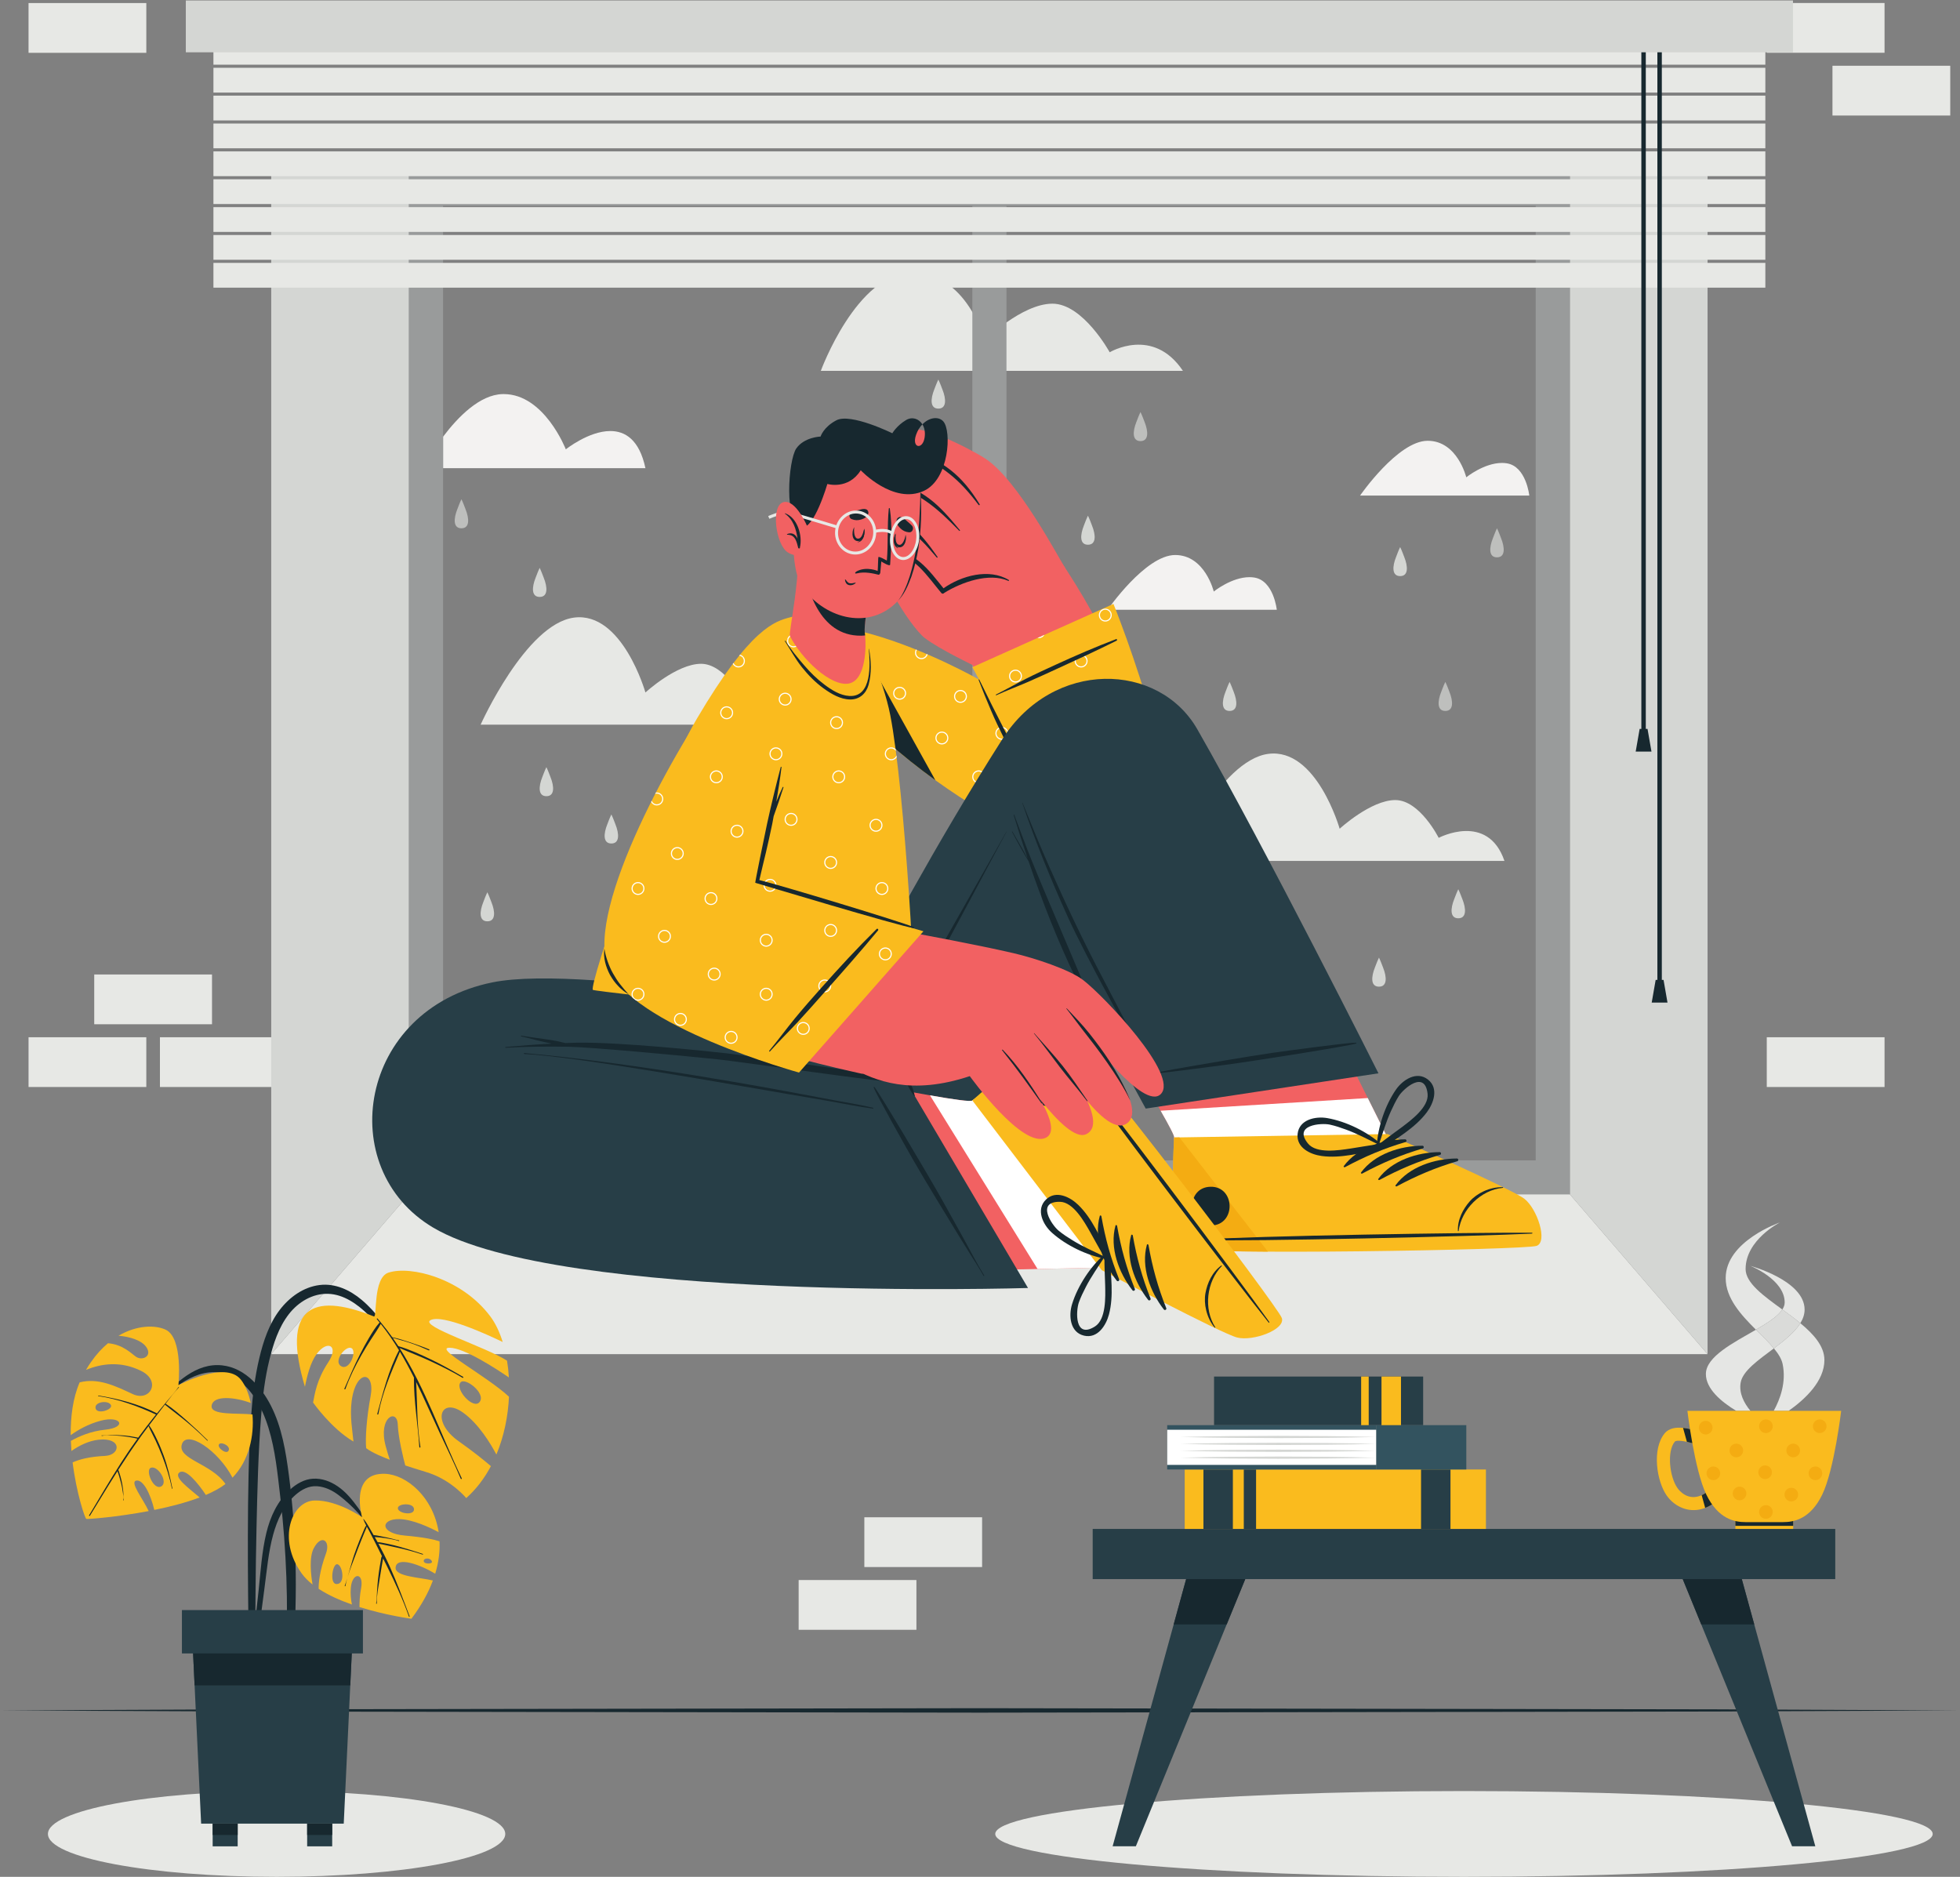 <?xml version="1.0" encoding="UTF-8" standalone="no"?>
<!-- Created with Inkscape (http://www.inkscape.org/) -->

<svg
   version="1.1"
   id="svg2"
   width="587.457"
   height="562.5"
   viewBox="0 0 587.457 562.5"
   sodipodi:docname="11215243_4697573.eps"
   xmlns:inkscape="http://www.inkscape.org/namespaces/inkscape"
   xmlns:sodipodi="http://sodipodi.sourceforge.net/DTD/sodipodi-0.dtd"
   xmlns="http://www.w3.org/2000/svg"
   xmlns:svg="http://www.w3.org/2000/svg">
  <rect x="0" y="0" width="587.457" height="562.5" fill="#808080" stroke="none"/>
  <defs
     id="defs6" />
  <sodipodi:namedview
     id="namedview4"
     pagecolor="#ffffff"
     bordercolor="#000000"
     borderopacity="0.25"
     inkscape:showpageshadow="2"
     inkscape:pageopacity="0.0"
     inkscape:pagecheckerboard="0"
     inkscape:deskcolor="#d1d1d1"
     showgrid="false" />
  <g
     id="g10"
     inkscape:groupmode="layer"
     inkscape:label="Page 1"
     transform="matrix(1.333,0,0,-1.333,0,562.499)">
    <g
       id="g12"
       transform="scale(0.1)">
      <path
         d="m 2659.77,3386.03 h -814.16 c 0,0 80.73,220.49 204.96,220.49 124.24,0 163.15,-152.19 163.15,-152.19 0,0 83.83,82.69 152.68,82.69 68.85,0 128.73,-109.27 128.73,-109.27 0,0 97.29,58.76 164.64,-41.72"
         style="fill:#e7e8e5;fill-opacity:1;fill-rule:nonzero;stroke:none"
         id="path14" />
      <path
         d="m 2870.84,2848.75 h -380.48 c 0,0 85.02,123.18 152,123.18 66.98,0 86.77,-82.12 86.77,-82.12 0,0 39.84,32.3 80.25,32.3 3.61,0 7.22,-0.26 10.81,-0.82 43.8,-6.84 50.65,-72.54 50.65,-72.54"
         style="fill:#f3f2f1;fill-opacity:1;fill-rule:nonzero;stroke:none"
         id="path16" />
      <path
         d="m 3438.57,3105.6 h -380.48 c 0,0 85.02,123.17 152.01,123.17 66.98,0 86.77,-82.12 86.77,-82.12 0,0 39.84,32.3 80.26,32.3 3.61,0 7.22,-0.25 10.81,-0.82 43.8,-6.84 50.63,-72.53 50.63,-72.53"
         style="fill:#f3f2f1;fill-opacity:1;fill-rule:nonzero;stroke:none"
         id="path18" />
      <path
         d="m 1821.8,2590.47 h -741.11 c 0,0 101.49,226.58 210.07,240.74 108.56,14.16 160.49,-168.36 160.49,-168.36 0,0 70.02,64.51 125.09,64.51 55.07,0 97.55,-84.97 97.55,-84.97 0,0 110.15,58.22 147.91,-51.92"
         style="fill:#e7e8e5;fill-opacity:1;fill-rule:nonzero;stroke:none"
         id="path20" />
      <path
         d="m 3382.76,2284.1 h -741.1 c 0,0 101.48,226.58 210.06,240.74 108.56,14.16 160.49,-168.36 160.49,-168.36 0,0 70.02,64.51 125.09,64.51 55.07,0 97.56,-84.97 97.56,-84.97 0,0 110.14,58.22 147.9,-51.92"
         style="fill:#e7e8e5;fill-opacity:1;fill-rule:nonzero;stroke:none"
         id="path22" />
      <path
         d="M 1451.25,3167.18 H 996.254 v 70.78 c 33.786,44.76 82.626,94.47 133.656,95.77 0.87,0.03 1.74,0.04 2.6,0.04 91.6,0 139.72,-124.27 139.72,-124.27 0,0 51.32,41.18 100.05,41.18 33.22,0 65.23,-19.13 78.97,-83.5"
         style="fill:#f3f2f1;fill-opacity:1;fill-rule:nonzero;stroke:none"
         id="path24" />
      <path
         d="m 1673.13,2416.5 c -18.87,0 -17.8,21.64 -9.11,43.25 2.8,6.95 4.66,12.83 9.11,22.06 4.43,-9.23 6.29,-15.11 9.09,-22.06 8.69,-21.61 9.76,-43.25 -9.09,-43.25"
         style="fill:#bebfbd;fill-opacity:1;fill-rule:nonzero;stroke:none"
         id="path26" />
      <path
         d="m 1374.64,2323.31 c -18.87,0 -17.8,21.64 -9.11,43.25 2.8,6.96 4.66,12.83 9.11,22.07 4.43,-9.24 6.29,-15.11 9.09,-22.07 8.69,-21.61 9.76,-43.25 -9.09,-43.25"
         style="fill:#d4d6d3;fill-opacity:1;fill-rule:nonzero;stroke:none"
         id="path28" />
      <path
         d="m 1868.49,2337.24 c -18.87,0 -17.8,21.63 -9.11,43.24 2.81,6.95 4.66,12.83 9.11,22.07 4.43,-9.24 6.29,-15.12 9.1,-22.07 8.68,-21.61 9.75,-43.24 -9.1,-43.24"
         style="fill:#d4d6d3;fill-opacity:1;fill-rule:nonzero;stroke:none"
         id="path30" />
      <path
         d="m 1213.46,2877.69 c -18.87,0 -17.8,21.64 -9.12,43.25 2.82,6.95 4.67,12.82 9.12,22.06 4.43,-9.24 6.28,-15.11 9.09,-22.06 8.69,-21.61 9.76,-43.25 -9.09,-43.25"
         style="fill:#d4d6d3;fill-opacity:1;fill-rule:nonzero;stroke:none"
         id="path32" />
      <path
         d="m 1970.06,2034.08 c -18.88,0 -17.81,21.64 -9.12,43.25 2.81,6.94 4.67,12.82 9.12,22.06 4.43,-9.24 6.28,-15.12 9.09,-22.06 8.69,-21.61 9.76,-43.25 -9.09,-43.25"
         style="fill:#bebfbd;fill-opacity:1;fill-rule:nonzero;stroke:none"
         id="path34" />
      <path
         d="m 2564.36,3228.06 c -18.87,0 -17.8,21.64 -9.11,43.25 2.8,6.95 4.66,12.83 9.11,22.07 4.43,-9.24 6.29,-15.12 9.1,-22.07 8.69,-21.61 9.75,-43.25 -9.1,-43.25"
         style="fill:#bebfbd;fill-opacity:1;fill-rule:nonzero;stroke:none"
         id="path36" />
      <path
         d="m 3100.62,2001.42 c -18.87,0 -17.8,21.64 -9.11,43.25 2.8,6.95 4.66,12.82 9.11,22.06 4.43,-9.24 6.28,-15.11 9.09,-22.06 8.7,-21.61 9.76,-43.25 -9.09,-43.25"
         style="fill:#d4d6d3;fill-opacity:1;fill-rule:nonzero;stroke:none"
         id="path38" />
      <path
         d="m 2109.85,3301.11 c -18.88,0 -17.81,21.64 -9.12,43.25 2.81,6.95 4.66,12.83 9.12,22.07 4.42,-9.24 6.28,-15.12 9.09,-22.07 8.69,-21.61 9.75,-43.25 -9.09,-43.25"
         style="fill:#d4d6d3;fill-opacity:1;fill-rule:nonzero;stroke:none"
         id="path40" />
      <path
         d="m 2446.24,2995.05 c -18.87,0 -17.8,21.63 -9.11,43.25 2.8,6.95 4.67,12.83 9.11,22.06 4.43,-9.23 6.29,-15.11 9.09,-22.06 8.69,-21.62 9.77,-43.25 -9.09,-43.25"
         style="fill:#d4d6d3;fill-opacity:1;fill-rule:nonzero;stroke:none"
         id="path42" />
      <path
         d="m 3278.95,2155.17 c -18.87,0 -17.8,21.64 -9.12,43.24 2.81,6.96 4.67,12.83 9.12,22.07 4.43,-9.24 6.28,-15.11 9.1,-22.07 8.68,-21.6 9.75,-43.24 -9.1,-43.24"
         style="fill:#d4d6d3;fill-opacity:1;fill-rule:nonzero;stroke:none"
         id="path44" />
      <path
         d="m 2764.73,2621.35 c -18.87,0 -17.8,21.63 -9.11,43.24 2.81,6.95 4.66,12.83 9.11,22.06 4.43,-9.23 6.29,-15.11 9.1,-22.06 8.69,-21.61 9.75,-43.24 -9.1,-43.24"
         style="fill:#d4d6d3;fill-opacity:1;fill-rule:nonzero;stroke:none"
         id="path46" />
      <path
         d="m 3148.23,2924.51 c -18.88,0 -17.8,21.63 -9.11,43.24 2.8,6.95 4.66,12.83 9.11,22.06 4.43,-9.23 6.29,-15.11 9.09,-22.06 8.69,-21.61 9.76,-43.24 -9.09,-43.24"
         style="fill:#d4d6d3;fill-opacity:1;fill-rule:nonzero;stroke:none"
         id="path48" />
      <path
         d="m 3249.8,2621.35 c -18.87,0 -17.81,21.63 -9.12,43.24 2.81,6.95 4.67,12.83 9.12,22.06 4.43,-9.23 6.28,-15.11 9.09,-22.06 8.69,-21.61 9.76,-43.24 -9.09,-43.24"
         style="fill:#bebfbd;fill-opacity:1;fill-rule:nonzero;stroke:none"
         id="path50" />
      <path
         d="m 3365.97,2966.7 c -18.87,0 -17.81,21.64 -9.12,43.25 2.82,6.95 4.67,12.83 9.12,22.07 4.43,-9.24 6.28,-15.12 9.1,-22.07 8.68,-21.61 9.75,-43.25 -9.1,-43.25"
         style="fill:#bebfbd;fill-opacity:1;fill-rule:nonzero;stroke:none"
         id="path52" />
      <path
         d="m 1037.53,3032.02 c -18.87,0 -17.81,21.63 -9.11,43.24 2.8,6.95 4.66,12.83 9.11,22.06 4.43,-9.23 6.28,-15.11 9.09,-22.06 8.69,-21.61 9.76,-43.24 -9.09,-43.24"
         style="fill:#bebfbd;fill-opacity:1;fill-rule:nonzero;stroke:none"
         id="path54" />
      <path
         d="m 1898.26,3160.43 c -18.87,0 -17.8,21.64 -9.12,43.25 2.82,6.95 4.67,12.83 9.12,22.07 4.43,-9.24 6.28,-15.12 9.09,-22.07 8.69,-21.61 9.76,-43.25 -9.09,-43.25"
         style="fill:#bebfbd;fill-opacity:1;fill-rule:nonzero;stroke:none"
         id="path56" />
      <path
         d="m 1228.57,2429.69 c -18.87,0 -17.81,21.63 -9.12,43.24 2.81,6.95 4.67,12.83 9.12,22.06 4.43,-9.23 6.28,-15.11 9.09,-22.06 8.69,-21.61 9.76,-43.24 -9.09,-43.24"
         style="fill:#d4d6d3;fill-opacity:1;fill-rule:nonzero;stroke:none"
         id="path58" />
      <path
         d="m 1095.81,2148.35 c -18.87,0 -17.8,21.63 -9.11,43.25 2.8,6.95 4.66,12.83 9.11,22.06 4.43,-9.23 6.29,-15.11 9.1,-22.06 8.68,-21.62 9.75,-43.25 -9.1,-43.25"
         style="fill:#d4d6d3;fill-opacity:1;fill-rule:nonzero;stroke:none"
         id="path60" />
      <path
         d="M 476.703,1916.92 H 211.898 v 111.9 h 264.805 v -111.9"
         style="fill:#e7e8e5;fill-opacity:1;fill-rule:nonzero;stroke:none"
         id="path62" />
      <path
         d="M 328.988,1775.82 H 64.18 v 111.9 H 328.988 v -111.9"
         style="fill:#e7e8e5;fill-opacity:1;fill-rule:nonzero;stroke:none"
         id="path64" />
      <path
         d="M 624.418,1775.82 H 359.613 v 111.9 h 264.805 v -111.9"
         style="fill:#e7e8e5;fill-opacity:1;fill-rule:nonzero;stroke:none"
         id="path66" />
      <path
         d="m 4237.36,1775.82 h -264.8 v 111.9 h 264.8 v -111.9"
         style="fill:#e7e8e5;fill-opacity:1;fill-rule:nonzero;stroke:none"
         id="path68" />
      <path
         d="m 4237.36,4101.16 h -264.8 v 111.89 h 264.8 v -111.89"
         style="fill:#e7e8e5;fill-opacity:1;fill-rule:nonzero;stroke:none"
         id="path70" />
      <path
         d="m 4385.08,3960.06 h -264.81 v 111.9 h 264.81 v -111.9"
         style="fill:#e7e8e5;fill-opacity:1;fill-rule:nonzero;stroke:none"
         id="path72" />
      <path
         d="M 328.988,4101.04 H 64.18 v 111.9 H 328.988 v -111.9"
         style="fill:#e7e8e5;fill-opacity:1;fill-rule:nonzero;stroke:none"
         id="path74" />
      <path
         d="m 1795.74,667.32 h 264.81 V 555.418 H 1795.74 V 667.32"
         style="fill:#e7e8e5;fill-opacity:1;fill-rule:nonzero;stroke:none"
         id="path76" />
      <path
         d="m 1943.46,808.418 h 264.8 V 696.531 h -264.8 v 111.887"
         style="fill:#e7e8e5;fill-opacity:1;fill-rule:nonzero;stroke:none"
         id="path78" />
      <path
         d="m 0,374.141 550.738,2.437 550.742,0.891 1101.48,1.672 1101.48,-1.661 550.74,-0.878 550.75,-2.461 -550.75,-2.442 -550.74,-0.879 -1101.48,-1.672 -1101.48,1.68 -550.742,0.883 L 0,374.141"
         style="fill:#17282f;fill-opacity:1;fill-rule:nonzero;stroke:none"
         id="path80" />
      <path
         d="m 1136.07,96.43 c 0,-53.25 -230.199,-96.441 -514.152,-96.441 -283.961,0 -514.156,43.191 -514.156,96.441 0,53.261 230.195,96.449 514.156,96.449 283.953,0 514.152,-43.188 514.152,-96.449"
         style="fill:#e7e8e5;fill-opacity:1;fill-rule:nonzero;stroke:none"
         id="path82" />
      <path
         d="m 4345.65,96.43 c 0,-53.25 -471.86,-96.441 -1053.93,-96.441 -582.07,0 -1053.94,43.191 -1053.94,96.441 0,53.261 471.87,96.449 1053.94,96.449 582.07,0 1053.93,-43.188 1053.93,-96.449"
         style="fill:#e7e8e5;fill-opacity:1;fill-rule:nonzero;stroke:none"
         id="path84" />
      <path
         d="M 4126.54,669.398 H 2456.89 V 782.219 H 4126.54 V 669.398"
         style="fill:#273e47;fill-opacity:1;fill-rule:nonzero;stroke:none"
         id="path86" />
      <path
         d="M 2799.93,669.359 2758.14,567.449 2553.98,68.769 h -52.23 L 2639,567.449 l 28.01,101.91 h 132.92"
         style="fill:#273e47;fill-opacity:1;fill-rule:nonzero;stroke:none"
         id="path88" />
      <path
         d="m 2667.01,669.359 h 132.92 l -41.79,-101.91 H 2639 l 28.01,101.91"
         style="fill:#17282f;fill-opacity:1;fill-rule:nonzero;stroke:none"
         id="path90" />
      <path
         d="m 4081.67,68.769 h -52.24 l -204.16,498.68 -41.67,101.91 h 132.8 l 28.01,-101.91 137.26,-498.68"
         style="fill:#273e47;fill-opacity:1;fill-rule:nonzero;stroke:none"
         id="path92" />
      <path
         d="m 3944.41,567.449 h -119.14 l -41.67,101.91 h 132.8 l 28.01,-101.91"
         style="fill:#17282f;fill-opacity:1;fill-rule:nonzero;stroke:none"
         id="path94" />
      <path
         d="m 4021.64,1047.7 h -33.49 c 14.34,25.9 28.69,64.34 20.01,105.54 -2.4,11.4 -9.68,22.97 -19.62,34.92 23.69,17.8 46.94,36.3 59.5,56.63 30.23,-24.93 54.11,-51.85 54.11,-82.82 0,-47.24 -42.82,-87.75 -80.51,-114.27 m -73.46,182.4 c -33.36,33.26 -68,70.7 -68,116.12 0,83.4 122.05,125.1 122.05,125.1 0,0 -77.27,-38.79 -77.27,-104.73 0,-31.48 40.39,-60.32 82.6,-91.04 -10.03,-15.37 -33.19,-30.21 -59.38,-45.45"
         style="fill:#e5e6e4;fill-opacity:1;fill-rule:nonzero;stroke:none"
         id="path96" />
      <path
         d="m 3935.88,1047.7 h -31.95 c -34.14,20.66 -68.29,49.61 -68.29,82.77 0,39.21 61.91,70.17 112.54,99.63 14.74,-14.68 29.22,-28.56 40.36,-41.94 -34.48,-25.9 -69.89,-50.32 -74.65,-76.75 -4.33,-24.08 7.73,-46.52 21.99,-63.71 m 112.16,197.09 c -12.8,10.56 -26.74,20.76 -40.48,30.76 3.39,5.2 5.28,10.46 5.28,15.81 0,51.86 -77.28,82.36 -77.28,82.36 0,0 122.06,-32.8 122.06,-98.37 0,-10.69 -3.57,-20.83 -9.58,-30.56"
         style="fill:#e5e6e4;fill-opacity:1;fill-rule:nonzero;stroke:none"
         id="path98" />
      <path
         d="m 3988.54,1188.16 c -11.14,13.38 -25.62,27.26 -40.36,41.94 26.19,15.24 49.35,30.08 59.38,45.45 13.74,-10 27.68,-20.2 40.48,-30.76 -12.56,-20.33 -35.81,-38.83 -59.5,-56.63"
         style="fill:#dadbd9;fill-opacity:1;fill-rule:nonzero;stroke:none"
         id="path100" />
      <path
         d="M 4031.95,802.5 V 782.219 H 3901.98 V 802.5 h 129.97"
         style="fill:#fabb1e;fill-opacity:1;fill-rule:nonzero;stroke:none"
         id="path102" />
      <path
         d="M 4031.95,802.5 V 789.129 H 3901.98 V 802.5 h 129.97"
         style="fill:#17282f;fill-opacity:1;fill-rule:nonzero;stroke:none"
         id="path104" />
      <path
         d="m 3747.72,857.039 c 15.36,-21.609 42.58,-37.07 73.19,-31.301 4.33,0.821 8.71,2.043 13.18,3.782 6.05,2.339 12.16,5.492 18.37,9.66 l -16.51,24.492 c -3.36,-2.344 -6.62,-4.152 -9.75,-5.551 -30.95,-14.019 -50.55,10.367 -54.4,15.949 -17.81,25.032 -24.19,82.211 -6.14,104.219 1.19,1.621 6.41,4.191 27.34,-0.258 3.86,-0.871 8.24,-1.84 13.2,-3.211 5.5,-1.558 8.76,-2.441 11.87,-2.558 l 0.54,14.699 1.44,14.669 c -1.35,0.24 -3.47,0.85 -6.21,1.63 -7.89,2.11 -18.54,5 -29.54,6.12 -15.41,1.6 -31.56,-0.24 -41.46,-12.4 -29.32,-35.921 -17.43,-108.57 4.88,-139.941"
         style="fill:#fabb1e;fill-opacity:1;fill-rule:nonzero;stroke:none"
         id="path106" />
      <path
         d="m 3835.95,863.672 c -3.36,-2.344 -6.62,-4.152 -9.75,-5.551 l 7.89,-28.601 c 6.05,2.339 12.16,5.492 18.37,9.66 l -16.51,24.492"
         style="fill:#17282f;fill-opacity:1;fill-rule:nonzero;stroke:none"
         id="path108" />
      <path
         d="m 3784.3,1009.38 8.7,-31.349 c 3.86,-0.871 8.24,-1.84 13.2,-3.211 5.5,-1.558 8.76,-2.441 11.87,-2.558 l 0.54,14.699 1.44,14.669 c -1.35,0.24 -3.47,0.85 -6.21,1.63 -7.89,2.11 -18.54,5 -29.54,6.12"
         style="fill:#17282f;fill-opacity:1;fill-rule:nonzero;stroke:none"
         id="path110" />
      <path
         d="m 4139.84,1047.7 c 0,0 -15.6,-132.438 -42.53,-188.231 -26.93,-55.699 -64.51,-61.938 -87.86,-61.938 -23.35,0 -21.22,0 -42.44,0 -21.31,0 -19.09,0 -42.53,0 -23.35,0 -60.93,6.239 -87.86,61.938 -26.93,55.793 -42.53,188.231 -42.53,188.231 h 345.75"
         style="fill:#fabb1e;fill-opacity:1;fill-rule:nonzero;stroke:none"
         id="path112" />
      <path
         d="m 3970.63,804.988 c -8.46,0 -15.34,6.871 -15.34,15.34 0,8.473 6.88,15.34 15.34,15.34 8.48,0 15.34,-6.867 15.34,-15.34 0,-8.469 -6.86,-15.34 -15.34,-15.34 m 57.11,39.09 c -8.47,0 -15.34,6.871 -15.34,15.34 0,8.48 6.87,15.344 15.34,15.344 8.47,0 15.34,-6.864 15.34,-15.344 0,-8.469 -6.87,-15.34 -15.34,-15.34 m -116.39,2.512 c -8.47,0 -15.34,6.871 -15.34,15.34 0,8.48 6.87,15.34 15.34,15.34 8.48,0 15.35,-6.86 15.35,-15.34 0,-8.469 -6.87,-15.34 -15.35,-15.34 m 170.58,45.351 c -8.48,0 -15.35,6.86 -15.35,15.34 0,8.469 6.87,15.328 15.35,15.328 8.47,0 15.33,-6.859 15.33,-15.328 0,-8.48 -6.86,-15.34 -15.33,-15.34 m -229.47,0 c -8.48,0 -15.34,6.86 -15.34,15.34 0,8.469 6.86,15.328 15.34,15.328 8.48,0 15.34,-6.859 15.34,-15.328 0,-8.48 -6.86,-15.34 -15.34,-15.34 m 116.37,2.387 c -8.48,0 -15.35,6.871 -15.35,15.34 0,8.48 6.87,15.344 15.35,15.344 8.47,0 15.34,-6.864 15.34,-15.344 0,-8.469 -6.87,-15.34 -15.34,-15.34 m 63.12,48.961 c -8.48,0 -15.34,6.859 -15.34,15.34 0,8.473 6.86,15.34 15.34,15.34 8.47,0 15.34,-6.867 15.34,-15.34 0,-8.481 -6.87,-15.34 -15.34,-15.34 m -127.81,0 c -8.48,0 -15.34,6.859 -15.34,15.34 0,8.473 6.86,15.34 15.34,15.34 8.47,0 15.34,-6.867 15.34,-15.34 0,-8.481 -6.87,-15.34 -15.34,-15.34 m -68.92,51.25 c -8.46,0 -15.34,6.861 -15.34,15.341 0,8.46 6.88,15.34 15.34,15.34 8.48,0 15.34,-6.88 15.34,-15.34 0,-8.48 -6.86,-15.341 -15.34,-15.341 m 256.38,3.199 c -8.47,0 -15.34,6.862 -15.34,15.342 0,8.48 6.87,15.34 15.34,15.34 8.48,0 15.34,-6.86 15.34,-15.34 0,-8.48 -6.86,-15.342 -15.34,-15.342 m -120.97,0 c -8.46,0 -15.34,6.862 -15.34,15.342 0,8.48 6.88,15.34 15.34,15.34 8.48,0 15.34,-6.86 15.34,-15.34 0,-8.48 -6.86,-15.342 -15.34,-15.342"
         style="fill:#f4ac12;fill-opacity:1;fill-rule:nonzero;stroke:none"
         id="path114" />
      <path
         d="m 3341.08,782.219 h -677.3 v 133.633 h 677.3 V 782.219"
         style="fill:#fabb1e;fill-opacity:1;fill-rule:nonzero;stroke:none"
         id="path116" />
      <path
         d="m 2772.1,782.219 h -66.18 v 133.633 h 66.18 V 782.219"
         style="fill:#273e47;fill-opacity:1;fill-rule:nonzero;stroke:none"
         id="path118" />
      <path
         d="m 2824.26,782.219 h -27.62 v 133.633 h 27.62 V 782.219"
         style="fill:#273e47;fill-opacity:1;fill-rule:nonzero;stroke:none"
         id="path120" />
      <path
         d="m 3261.38,782.219 h -66.19 v 133.633 h 66.19 V 782.219"
         style="fill:#273e47;fill-opacity:1;fill-rule:nonzero;stroke:none"
         id="path122" />
      <path
         d="m 3094.25,915.852 h -469.83 v 99.708 h 469.83 v -99.708"
         style="fill:#33535f;fill-opacity:1;fill-rule:nonzero;stroke:none"
         id="path124" />
      <path
         d="m 3296.96,915.852 h -202.71 v 99.708 h 202.71 v -99.708"
         style="fill:#33535f;fill-opacity:1;fill-rule:nonzero;stroke:none"
         id="path126" />
      <path
         d="m 3094.25,926.199 h -469.83 v 79.011 h 469.83 v -79.011"
         style="fill:#ffffff;fill-opacity:1;fill-rule:nonzero;stroke:none"
         id="path128" />
      <path
         d="m 2654.83,988.961 c 36.62,0.918 73.23,1.578 109.86,1.91 l 109.85,0.59 109.85,-0.582 c 36.62,-0.34 73.24,-0.988 109.86,-1.918 -36.62,-0.93 -73.24,-1.59 -109.86,-1.922 l -109.85,-0.578 -109.85,0.59 c -36.63,0.328 -73.24,0.988 -109.86,1.91"
         style="fill:#d4d6d3;fill-opacity:1;fill-rule:nonzero;stroke:none"
         id="path130" />
      <path
         d="m 2654.83,973.449 c 36.62,0.922 73.23,1.582 109.86,1.922 l 109.85,0.578 109.85,-0.57 c 36.62,-0.34 73.24,-1 109.86,-1.93 -36.62,-0.918 -73.24,-1.578 -109.86,-1.91 l -109.85,-0.578 -109.85,0.578 c -36.63,0.34 -73.24,1 -109.86,1.91"
         style="fill:#d4d6d3;fill-opacity:1;fill-rule:nonzero;stroke:none"
         id="path132" />
      <path
         d="m 2654.83,957.949 c 36.62,0.922 73.23,1.59 109.86,1.922 l 109.85,0.578 109.85,-0.57 c 36.62,-0.328 73.24,-1 109.86,-1.93 -36.62,-0.918 -73.24,-1.578 -109.86,-1.918 l -109.85,-0.582 -109.85,0.59 c -36.63,0.332 -73.24,1 -109.86,1.91"
         style="fill:#d4d6d3;fill-opacity:1;fill-rule:nonzero;stroke:none"
         id="path134" />
      <path
         d="m 2654.83,942.461 c 36.62,0.91 73.23,1.578 109.86,1.91 l 109.85,0.578 109.85,-0.57 c 36.62,-0.34 73.24,-1.008 109.86,-1.918 -36.62,-0.93 -73.24,-1.602 -109.86,-1.93 l -109.85,-0.57 -109.85,0.578 c -36.63,0.332 -73.24,1 -109.86,1.922"
         style="fill:#d4d6d3;fill-opacity:1;fill-rule:nonzero;stroke:none"
         id="path136" />
      <path
         d="m 3199.94,1015.56 h -470.18 v 109.27 h 470.18 v -109.27"
         style="fill:#273e47;fill-opacity:1;fill-rule:nonzero;stroke:none"
         id="path138" />
      <path
         d="m 3150.1,1015.56 h -43.82 v 109.27 h 43.82 v -109.27"
         style="fill:#fabb1e;fill-opacity:1;fill-rule:nonzero;stroke:none"
         id="path140" />
      <path
         d="m 3077.51,1015.56 h -16.98 v 109.27 h 16.98 v -109.27"
         style="fill:#fabb1e;fill-opacity:1;fill-rule:nonzero;stroke:none"
         id="path142" />
      <path
         d="M 3839.43,3828.32 H 609.82 v 10 h 3229.61 v -10"
         style="fill:#e7e8e5;fill-opacity:1;fill-rule:nonzero;stroke:none"
         id="path144" />
      <path
         d="M 3839.43,1175.24 H 609.82 l 309.762,359.44 H 3529.68 l 309.75,-359.44"
         style="fill:#e7e8e5;fill-opacity:1;fill-rule:nonzero;stroke:none"
         id="path146" />
      <path
         d="M 919.566,3833.32 H 609.82 V 1175.24 l 309.746,359.44 v 2298.64"
         style="fill:#d4d6d3;fill-opacity:1;fill-rule:nonzero;stroke:none"
         id="path148" />
      <path
         d="m 3529.69,3833.32 h 309.74 V 1175.24 l -309.74,359.44 v 2298.64"
         style="fill:#d4d6d3;fill-opacity:1;fill-rule:nonzero;stroke:none"
         id="path150" />
      <path
         d="M 3453,1610.84 H 996.254 V 3757.13 H 3453 V 1610.84 M 919.602,3833.32 V 1534.66 H 3529.74 V 3833.32 H 919.602"
         style="fill:#999b9b;fill-opacity:1;fill-rule:nonzero;stroke:none"
         id="path152" />
      <path
         d="m 2263.02,1610.87 h -76.71 v 2146.26 h 76.71 V 1610.87"
         style="fill:#999b9b;fill-opacity:1;fill-rule:nonzero;stroke:none"
         id="path154" />
      <path
         d="M 3969.36,4074.36 H 479.895 v 55.7 H 3969.36 v -55.7"
         style="fill:#e7e8e5;fill-opacity:1;fill-rule:nonzero;stroke:none"
         id="path156" />
      <path
         d="M 3969.36,4011.7 H 479.895 v 55.7 H 3969.36 v -55.7"
         style="fill:#e7e8e5;fill-opacity:1;fill-rule:nonzero;stroke:none"
         id="path158" />
      <path
         d="M 3969.36,3949.03 H 479.895 v 55.7 H 3969.36 v -55.7"
         style="fill:#e7e8e5;fill-opacity:1;fill-rule:nonzero;stroke:none"
         id="path160" />
      <path
         d="M 3969.36,3886.37 H 479.895 v 55.7 H 3969.36 v -55.7"
         style="fill:#e7e8e5;fill-opacity:1;fill-rule:nonzero;stroke:none"
         id="path162" />
      <path
         d="M 3969.36,3823.71 H 479.895 v 55.7 H 3969.36 v -55.7"
         style="fill:#e7e8e5;fill-opacity:1;fill-rule:nonzero;stroke:none"
         id="path164" />
      <path
         d="M 3969.36,3761.04 H 479.895 v 55.71 H 3969.36 v -55.71"
         style="fill:#e7e8e5;fill-opacity:1;fill-rule:nonzero;stroke:none"
         id="path166" />
      <path
         d="M 3969.36,3698.38 H 479.895 v 55.7 H 3969.36 v -55.7"
         style="fill:#e7e8e5;fill-opacity:1;fill-rule:nonzero;stroke:none"
         id="path168" />
      <path
         d="M 3969.36,3635.72 H 479.895 v 55.7 H 3969.36 v -55.7"
         style="fill:#e7e8e5;fill-opacity:1;fill-rule:nonzero;stroke:none"
         id="path170" />
      <path
         d="M 3969.36,3573.05 H 479.895 v 55.7 H 3969.36 v -55.7"
         style="fill:#e7e8e5;fill-opacity:1;fill-rule:nonzero;stroke:none"
         id="path172" />
      <path
         d="m 3700.55,2576.6 h -10 v 1583.88 h 10 V 2576.6"
         style="fill:#17282f;fill-opacity:1;fill-rule:nonzero;stroke:none"
         id="path174" />
      <path
         d="m 3713.33,2530.02 h -35.5 l 8.9,51 h 17.7 l 8.9,-51"
         style="fill:#17282f;fill-opacity:1;fill-rule:nonzero;stroke:none"
         id="path176" />
      <path
         d="m 3736.59,2003.16 h -10 v 2157.32 h 10 V 2003.16"
         style="fill:#17282f;fill-opacity:1;fill-rule:nonzero;stroke:none"
         id="path178" />
      <path
         d="m 3749.34,1965.67 h -35.49 l 8.89,50.99 h 17.71 l 8.89,-50.99"
         style="fill:#17282f;fill-opacity:1;fill-rule:nonzero;stroke:none"
         id="path180" />
      <path
         d="M 4031.43,4102.21 H 417.82 v 116.53 h 3613.61 v -116.53"
         style="fill:#d4d6d3;fill-opacity:1;fill-rule:nonzero;stroke:none"
         id="path182" />
      <path
         d="m 1853.26,2707.97 c 68.64,-94.76 474.26,-466.49 726.46,-409.15 85.64,19.47 4.15,380.64 -219.35,694.96 -6.61,9.32 -239.79,-89.76 -227.58,-151.74 1.31,-6.66 72.25,-163.63 77.74,-158.3 0,0 -90.8,54.67 -274.58,110.52 -86.91,26.4 -123.71,-29.66 -82.69,-86.29"
         style="fill:#f26162;fill-opacity:1;fill-rule:nonzero;stroke:none"
         id="path184" />
      <path
         d="m 2395.29,2942.56 c -11.84,16.4 -105.74,198.47 -180.39,246.5 -39.54,25.43 -156.1,83.08 -174.58,60.96 -16.87,-20.19 11.19,-43.84 11.19,-43.84 0,0 -52.35,24.94 -75.47,-3.39 -23.12,-28.34 26.29,-65.8 26.29,-65.8 0,0 -55.62,21.7 -76.66,-8.22 -21.04,-29.91 34.94,-59.25 34.94,-59.25 0,0 -49.93,22.21 -56.9,-9.74 -8.37,-38.41 88.31,-68.96 126.42,-104.38 8.66,-8.06 163.82,-175.59 163.82,-175.59 l 201.34,162.75"
         style="fill:#f26162;fill-opacity:1;fill-rule:nonzero;stroke:none"
         id="path186" />
      <path
         d="m 1960.65,3067.41 c 71.05,-22.63 98.22,-44.82 145.47,-100.99 0.92,-1.1 2.76,0.03 1.9,1.27 -41.26,59.21 -71.32,91.96 -146.45,103.22 -3.68,0.54 -4.3,-2.42 -0.92,-3.5"
         style="fill:#17282f;fill-opacity:1;fill-rule:nonzero;stroke:none"
         id="path188" />
      <path
         d="m 2002.09,3134.85 c 71.74,-29.95 101.41,-53.76 155.23,-108.95 l 1.46,1.28 c -48.26,58.56 -79.01,90.54 -154.61,111.05 -3.42,0.93 -5.36,-2.01 -2.08,-3.38"
         style="fill:#17282f;fill-opacity:1;fill-rule:nonzero;stroke:none"
         id="path190" />
      <path
         d="m 2054.03,3203.44 c 67.36,-34.01 101.03,-58.71 146.39,-118.99 1.08,-1.43 3.25,0 2.32,1.53 -40.29,65.97 -82.07,97.11 -147.45,119.4 -4.47,1.52 -5.5,0.2 -1.26,-1.94"
         style="fill:#17282f;fill-opacity:1;fill-rule:nonzero;stroke:none"
         id="path192" />
      <path
         d="m 2197.01,2719.73 c 0,0 -84.48,39.9 -117.72,65.62 -33.25,25.72 -121.87,167.15 -92.41,188.02 38.04,26.96 105.28,-44.62 133.64,-83.97 0,0 87.93,62.43 147.3,21.5 59.38,-40.92 -70.81,-191.17 -70.81,-191.17"
         style="fill:#f26162;fill-opacity:1;fill-rule:nonzero;stroke:none"
         id="path194" />
      <path
         d="m 1999.77,2977.36 c 52.41,-0.45 86.3,-54.51 116.65,-90.64 2.31,-2.74 5.34,-1.85 7.09,0.33 38.6,23.7 99.95,45.9 143.77,26.75 1.28,-0.55 2.26,1.19 1.05,1.93 -44.21,26.91 -106.27,10.02 -146.89,-18.66 -30.55,37.54 -66.92,90.27 -121.7,80.79 l 0.03,-0.5"
         style="fill:#17282f;fill-opacity:1;fill-rule:nonzero;stroke:none"
         id="path196" />
      <path
         d="m 2186.31,2719.73 317.28,142.29 c 0,0 204.73,-507.02 88.34,-569.18 -116.38,-62.16 -473.5,108.92 -700.55,361.28 -101.98,113.35 -57.65,174.97 67.06,140.14 124.7,-34.84 242.95,-102.45 242.95,-102.45 l -15.08,27.92"
         style="fill:#fabb1e;fill-opacity:1;fill-rule:nonzero;stroke:none"
         id="path198" />
      <path
         d="m 2252.72,2559.02 c -6.7,0 -12.1,5.4 -12.1,12 0,6.6 5.4,12 12.1,12 6.6,0 12,-5.4 12,-12 0,-6.6 -5.4,-12 -12,-12 z m 0,26.5 c -8,0 -14.6,-6.5 -14.6,-14.5 0,-8 6.6,-14.5 14.6,-14.5 8.01,0 14.5,6.5 14.5,14.5 0,8 -6.49,14.5 -14.5,14.5 z m 329.41,-66.1 c -6.7,0 -12.1,5.4 -12.1,12 0,6.7 5.4,12.1 12.1,12.1 6.6,0 12,-5.4 12,-12.1 0,-6.6 -5.4,-12 -12,-12 z m 0,26.6 c -8.1,0 -14.6,-6.5 -14.6,-14.6 0,-8 6.5,-14.5 14.6,-14.5 8,0 14.5,6.5 14.5,14.5 0,8.1 -6.5,14.6 -14.5,14.6 z m 38.49,-166.8 c 2.5,0 4.91,-0.8 6.81,-2.2 0.1,0.9 0.1,1.8 0.2,2.8 -2.1,1.2 -4.51,1.9 -7.01,1.9 -7.99,0 -14.49,-6.6 -14.49,-14.6 0,-8 6.5,-14.5 14.49,-14.5 1.6,0 3.21,0.3 4.71,0.8 l 0.4,2.8 c -1.6,-0.7 -3.3,-1.1 -5.11,-1.1 -6.59,0 -11.99,5.4 -11.99,12 0,6.7 5.4,12.1 11.99,12.1 z m -175.19,74.4 c -6.7,0 -12.1,5.4 -12.1,12 0,6.6 5.4,12 12.1,12 6.6,0 12,-5.4 12,-12 0,-6.6 -5.4,-12 -12,-12 z m 0,26.5 c -8,0 -14.6,-6.5 -14.6,-14.5 0,-8 6.6,-14.5 14.6,-14.5 8,0 14.5,6.5 14.5,14.5 0,8 -6.5,14.5 -14.5,14.5 z m -98.21,32.8 c -6.6,0 -12,5.4 -12,12.1 0,6.6 5.4,12 12,12 6.7,0 12.1,-5.4 12.1,-12 0,-6.7 -5.4,-12.1 -12.1,-12.1 z m 0,26.6 c -7.99,0 -14.5,-6.5 -14.5,-14.5 0,-8 6.51,-14.6 14.5,-14.6 8,0 14.6,6.6 14.6,14.6 0,8 -6.6,14.5 -14.6,14.5 z m -63.89,148.2 c -6.6,0 -12,5.4 -12,12 0,6.6 5.4,12 12,12 6.6,0 12,-5.4 12,-12 0,-6.6 -5.4,-12 -12,-12 z m 0,26.5 c -8,0 -14.5,-6.5 -14.5,-14.5 0,-8 6.5,-14.5 14.5,-14.5 8,0 14.5,6.5 14.5,14.5 0,8 -6.5,14.5 -14.5,14.5 z m -123.7,-72.2 c -6.6,0 -12,5.4 -12,12 0,6.6 5.4,12 12,12 6.6,0 12,-5.4 12,-12 0,-6.6 -5.4,-12 -12,-12 z m 0,26.5 c -8,0 -14.5,-6.5 -14.5,-14.5 0,-8 6.5,-14.5 14.5,-14.5 8,0 14.5,6.5 14.5,14.5 0,8 -6.5,14.5 -14.5,14.5 z m -41.8,-120 c -6.7,0 -12.1,5.4 -12.1,12 0,6.6 5.4,12 12.1,12 6.6,0 12,-5.4 12,-12 0,-6.6 -5.4,-12 -12,-12 z m 0,26.5 c -8,0 -14.6,-6.5 -14.6,-14.5 0,-8 6.6,-14.5 14.6,-14.5 8,0 14.5,6.5 14.5,14.5 0,8 -6.5,14.5 -14.5,14.5 z m 470.1,-282.3 c -5,0 -9.5,-2.6 -12.1,-6.5 1.8,0.5 3.49,1.1 5.19,1.7 l 0.31,0.1 c 1.39,1.1 2.99,1.8 4.8,2.1 h 0.1 c 1.7,0.7 3.3,1.4 4.79,2.3 -0.99,0.2 -1.99,0.3 -3.09,0.3 z m -46.91,118.7 c -6.7,0 -12.1,5.4 -12.1,12 0,6.7 5.4,12.1 12.1,12.1 6.61,0 12.01,-5.4 12.01,-12.1 0,-6.6 -5.4,-12 -12.01,-12 z m 0,26.6 c -7.99,0 -14.6,-6.5 -14.6,-14.6 0,-8 6.61,-14.5 14.6,-14.5 8.01,0 14.51,6.5 14.51,14.5 0,8.1 -6.5,14.6 -14.51,14.6 z m -231.49,-24.1 c -6.6,0 -12,5.4 -12,12 0,6.7 5.4,12.1 12,12.1 6.6,0 12,-5.4 12,-12.1 0,-6.6 -5.4,-12 -12,-12 z m 0,26.6 c -8,0 -14.5,-6.5 -14.5,-14.6 0,-8 6.5,-14.5 14.5,-14.5 8,0 14.5,6.5 14.5,14.5 0,8.1 -6.5,14.6 -14.5,14.6 z m -109,20.7 c -6.6,0 -12,5.3 -12,12 0,6.6 5.4,12 12,12 6.6,0 12,-5.4 12,-12 0,-6.7 -5.4,-12 -12,-12 z m 0,26.5 c -8,0 -14.5,-6.5 -14.5,-14.5 0,-8 6.5,-14.5 14.5,-14.5 8,0 14.5,6.5 14.5,14.5 0,8 -6.5,14.5 -14.5,14.5 z m -293.31,207.4 c -6.69,0 -11.99,5.4 -11.99,12 0,6.7 5.3,12 11.99,12 6.61,0 12.01,-5.3 12.01,-12 0,-6.6 -5.4,-12 -12.01,-12 z m 0,26.5 c -7.99,0 -14.49,-6.5 -14.49,-14.5 0,-8 6.5,-14.5 14.49,-14.5 8.01,0 14.51,6.5 14.51,14.5 0,8 -6.5,14.5 -14.51,14.5 z m 436.01,68.5 -0.2,-0.1 c -1.4,-1.2 -3.1,-2 -5,-2.3 h -0.1 l -5.1,-2.3 c 1,-0.3 1.89,-0.4 3,-0.4 5.4,0 10.19,3 12.6,7.4 z m 141.99,34.7 c -6.59,0 -11.99,5.4 -11.99,12.1 0,6.6 5.4,12 11.99,12 6.6,0 12,-5.4 12,-12 0,-6.7 -5.4,-12.1 -12,-12.1 z m 0,26.6 c -8,0 -14.49,-6.5 -14.49,-14.5 0,-8.1 6.49,-14.6 14.49,-14.6 8.01,0 14.5,6.5 14.5,14.6 0,8 -6.49,14.5 -14.5,14.5 z m 9.31,-539 c -6.7,0 -12.1,5.4 -12.1,12 0,6.7 5.4,12 12.1,12 6.6,0 12,-5.3 12,-12 0,-6.6 -5.4,-12 -12,-12 z m 0,26.5 c -8.11,0 -14.6,-6.5 -14.6,-14.5 0,-8 6.49,-14.5 14.6,-14.5 8,0 14.5,6.5 14.5,14.5 0,8 -6.5,14.5 -14.5,14.5 z m -14.6,224.1 c -6.6,0 -12,5.4 -12,12 0,6.7 5.4,12.1 12,12.1 6.7,0 12,-5.4 12,-12.1 0,-6.6 -5.3,-12 -12,-12 z m 0,26.6 c -8,0 -14.5,-6.6 -14.5,-14.6 0,-8 6.5,-14.5 14.5,-14.5 8,0 14.5,6.5 14.5,14.5 0,8 -6.5,14.6 -14.5,14.6 z m -49.1,132 c -6.6,0 -12,5.4 -12,12.1 0,6.6 5.4,12 12,12 6.7,0 12.1,-5.4 12.1,-12 0,-6.7 -5.4,-12.1 -12.1,-12.1 z m 0,26.6 c -8,0 -14.5,-6.5 -14.5,-14.5 0,-8 6.5,-14.6 14.5,-14.6 8.09,0 14.6,6.6 14.6,14.6 0,8 -6.51,14.5 -14.6,14.5 z m 103.8,-91.7 c -6.7,0 -12.1,5.4 -12.1,12 0,6.7 5.4,12.1 12.1,12.1 6.6,0 12,-5.4 12,-12.1 0,-6.6 -5.4,-12 -12,-12 z m 0,26.6 c -8.1,0 -14.6,-6.6 -14.6,-14.6 0,-8 6.5,-14.5 14.6,-14.5 8,0 14.5,6.5 14.5,14.5 0,8 -6.5,14.6 -14.5,14.6 z m -159.2,-65.8 c -6.6,0 -12,5.4 -12,12 0,6.6 5.4,12 12,12 6.6,0 12,-5.4 12,-12 0,-6.6 -5.4,-12 -12,-12 z m 0,26.5 c -8,0 -14.5,-6.5 -14.5,-14.5 0,-8 6.5,-14.5 14.5,-14.5 8,0 14.5,6.5 14.5,14.5 0,8 -6.5,14.5 -14.5,14.5 z m -292,105.6 c -1.3,-5.2 -6.01,-9.1 -11.6,-9.1 -6.6,0 -12,5.4 -12,12 0,2.3 0.6,4.4 1.8,6.2 l -2.3,0.9 c -1.3,-2.1 -2,-4.5 -2,-7.1 0,-8 6.5,-14.5 14.5,-14.5 6.6,0 12.3,4.5 13.9,10.6 z m -60.6,-100.3 c -6.7,0 -12.1,5.4 -12.1,12 0,6.6 5.4,12 12.1,12 6.6,0 12,-5.4 12,-12 0,-6.6 -5.4,-12 -12,-12 z m 0,26.5 c -8.11,0 -14.6,-6.5 -14.6,-14.5 0,-8 6.49,-14.5 14.6,-14.5 8,0 14.5,6.5 14.5,14.5 0,8 -6.5,14.5 -14.5,14.5 z m 379.49,-322.1 c -6.59,0 -11.99,5.4 -11.99,12 0,6.6 5.4,12 11.99,12 6.71,0 12.11,-5.4 12.11,-12 0,-6.6 -5.4,-12 -12.11,-12 z m 0,26.5 c -8,0 -14.49,-6.5 -14.49,-14.5 0,-8 6.49,-14.5 14.49,-14.5 8.01,0 14.61,6.5 14.61,14.5 0,8 -6.6,14.5 -14.61,14.5"
         style="fill:#ffffff;fill-opacity:1;fill-rule:nonzero;stroke:none"
         id="path200" />
      <path
         d="m 2201.89,2691.83 c 38.65,-79.29 78.87,-157.85 121.19,-235.23 11.8,-21.58 23.39,-43.26 35.1,-64.87 l -1.31,-0.72 c -25.19,36.29 -48.19,73.94 -69.47,112.65 -21.04,38.29 -41.48,77.52 -58.67,117.71 -9.88,23.11 -19.41,46.37 -28.38,69.86 -0.39,1.01 1.08,1.53 1.54,0.6"
         style="fill:#17282f;fill-opacity:1;fill-rule:nonzero;stroke:none"
         id="path202" />
      <path
         d="m 2509.42,2782.77 c -46.1,-17.5 -91.55,-37.22 -136.52,-57.83 -22.08,-10.12 -44.19,-20.25 -65.93,-31.21 -22.63,-11.41 -44.68,-24.18 -67.34,-35.42 -1.03,-0.51 -0.46,-2.16 0.59,-1.67 22.85,10.48 46.49,19.29 69.56,29.25 22.28,9.61 44.29,19.88 66.38,29.96 45.05,20.58 90.09,41.36 134.49,63.49 2.1,1.05 0.99,4.27 -1.23,3.43"
         style="fill:#17282f;fill-opacity:1;fill-rule:nonzero;stroke:none"
         id="path204" />
      <path
         d="m 2103.13,2465.62 c -75.3,54.3 -148.6,118.3 -211.8,188.5 -89.3,99.3 -66.3,159 24.7,148.7 l 187.1,-337.2"
         style="fill:#17282f;fill-opacity:1;fill-rule:nonzero;stroke:none"
         id="path206" />
      <path
         d="m 3451.89,1421.39 c -25.09,-9.09 -768.41,-23.74 -796.38,-6.67 -3.28,1.73 -15.39,247.65 -15.39,247.65 0.9,3.49 -11.53,27.2 -30.47,60.12 -53,92.49 -156.6,258.13 -156.6,258.13 l 441.14,133.4 181.24,-363.02 46.18,-92.63 c 0,0 101.32,-39.61 189.72,-79.11 l 0.24,-0.23 c 54.45,-24.22 101.81,-46.43 112.86,-54.72 28.43,-21.84 52.55,-94.05 27.46,-102.92"
         style="fill:#f26162;fill-opacity:1;fill-rule:nonzero;stroke:none"
         id="path208" />
      <path
         d="m 3451.89,1421.39 c -25.09,-9.09 -768.41,-23.74 -796.38,-6.67 -3.28,1.73 -15.39,247.65 -15.39,247.65 0.9,3.49 -11.53,27.2 -30.47,60.12 l 465.78,28.51 46.18,-92.63 c 0,0 101.32,-39.61 189.72,-79.11 l 0.24,-0.23 c 54.45,-24.22 101.81,-46.43 112.86,-54.72 28.43,-21.84 52.55,-94.05 27.46,-102.92"
         style="fill:#ffffff;fill-opacity:1;fill-rule:nonzero;stroke:none"
         id="path210" />
      <path
         d="m 3455.01,1418.62 c -25.85,-9.15 -770.13,-21.92 -798.83,-4.47 -10.92,6.57 -24.04,121.14 -16.03,248.21 l 479.86,7.65 c 0,0 277.89,-122.83 307.3,-145.34 29.26,-22.53 53.55,-96.91 27.7,-106.05"
         style="fill:#fabb1e;fill-opacity:1;fill-rule:nonzero;stroke:none"
         id="path212" />
      <path
         d="m 2637.98,1610.84 h -0.04 c 0.36,16.77 1.06,34.03 2.17,51.52 h 0.02 c 0,-0.03 0,-0.12 0.01,-0.26 -1.1,-17.4 -1.79,-34.57 -2.16,-51.26"
         style="fill:#e0e1de;fill-opacity:1;fill-rule:nonzero;stroke:none"
         id="path214" />
      <path
         d="m 2673.75,1410.76 c -9.4,0.96 -15.46,2.07 -17.6,3.34 -6.98,4.22 -14.89,52.78 -17.57,120.56 h 0.04 c 2.66,-67.75 10.56,-116.3 17.56,-120.51 2.13,-1.29 8.17,-2.41 17.57,-3.39"
         style="fill:#cccdcb;fill-opacity:1;fill-rule:nonzero;stroke:none"
         id="path216" />
      <path
         d="m 2638.62,1534.66 h -0.04 c -0.92,23.45 -1.22,49.18 -0.64,76.18 h 0.04 c -0.58,-27 -0.28,-52.73 0.64,-76.18"
         style="fill:#888b8b;fill-opacity:1;fill-rule:nonzero;stroke:none"
         id="path218" />
      <path
         d="m 2640.14,1662.1 c -0.01,0.14 -0.01,0.23 -0.01,0.26 l 11.71,0.24 0.05,-0.05 -11.74,-0.19 c 0,-0.09 -0.01,-0.18 -0.01,-0.26"
         style="fill:#e0e1de;fill-opacity:1;fill-rule:nonzero;stroke:none"
         id="path220" />
      <path
         d="m 2850.91,1405.72 c -80.99,0.37 -146.65,1.93 -177.16,5.04 -9.4,0.98 -15.44,2.1 -17.57,3.39 -7,4.21 -14.9,52.76 -17.56,120.51 -0.92,23.45 -1.22,49.18 -0.64,76.18 0.37,16.69 1.06,33.86 2.16,51.26 0,0.08 0.01,0.17 0.01,0.26 l 11.74,0.19 199.02,-256.83"
         style="fill:#f4ac12;fill-opacity:1;fill-rule:nonzero;stroke:none"
         id="path222" />
      <path
         d="m 3443.83,1448.21 c -124.82,0.92 -628.33,-7.13 -751.79,-15.71 -1.01,-0.06 -0.99,-0.75 0.02,-0.78 123.69,-3.62 627.13,8.52 751.81,14.44 2.62,0.12 2.59,2.03 -0.04,2.05"
         style="fill:#17282f;fill-opacity:1;fill-rule:nonzero;stroke:none"
         id="path224" />
      <path
         d="m 3378.98,1550.62 c -29.61,0.69 -58.29,-13.85 -74.12,-31.75 -15.2,-17.2 -28.06,-41.23 -26.74,-67.09 l 1.52,0.03 c 6.28,48.95 49.96,92.6 99.37,97.25 1,0.09 0.99,1.53 -0.03,1.56"
         style="fill:#17282f;fill-opacity:1;fill-rule:nonzero;stroke:none"
         id="path226" />
      <path
         d="m 3159.35,1658.18 c -49.95,-0.17 -107.54,-18.79 -137.87,-60.16 -1.17,-1.6 1.13,-3.25 2.59,-2.46 44.75,24.04 87.36,42.12 136.25,56.49 3.45,1 2.62,6.14 -0.97,6.13"
         style="fill:#17282f;fill-opacity:1;fill-rule:nonzero;stroke:none"
         id="path228" />
      <path
         d="m 3198.16,1643.81 c -49.95,-0.16 -107.54,-18.79 -137.87,-60.15 -1.18,-1.61 1.12,-3.26 2.59,-2.46 44.75,24.04 87.36,42.11 136.25,56.47 3.45,1.02 2.61,6.15 -0.97,6.14"
         style="fill:#17282f;fill-opacity:1;fill-rule:nonzero;stroke:none"
         id="path230" />
      <path
         d="m 3236.97,1629.44 c -49.95,-0.17 -107.54,-18.78 -137.87,-60.16 -1.18,-1.6 1.12,-3.24 2.59,-2.46 44.74,24.05 87.35,42.13 136.25,56.49 3.44,1.01 2.61,6.14 -0.97,6.13"
         style="fill:#17282f;fill-opacity:1;fill-rule:nonzero;stroke:none"
         id="path232" />
      <path
         d="m 3275.78,1615.07 c -49.95,-0.16 -107.54,-18.78 -137.87,-60.15 -1.17,-1.61 1.11,-3.26 2.59,-2.46 44.74,24.04 87.36,42.11 136.25,56.48 3.44,1.02 2.6,6.14 -0.97,6.13"
         style="fill:#17282f;fill-opacity:1;fill-rule:nonzero;stroke:none"
         id="path234" />
      <path
         d="m 2721.79,1551.55 c -56.02,-1.13 -54.38,-88.2 1.74,-87.06 56.03,1.12 54.38,88.19 -1.74,87.06"
         style="fill:#17282f;fill-opacity:1;fill-rule:nonzero;stroke:none"
         id="path236" />
      <path
         d="m 3151.59,1685.17 c -16.97,-12.82 -34.48,-24.72 -50.98,-38.16 8.49,25.04 15.86,50.31 26.87,74.48 5.26,11.52 10.88,23.27 17.66,33.99 10.57,16.69 58.87,59.27 64.77,5.02 3.25,-29.91 -38.09,-60.06 -58.32,-75.33 z m 59.45,107.18 c -25.63,20.53 -57.14,-0.5 -72.34,-22.53 -24.64,-35.68 -41.14,-85.38 -43.19,-128.48 -0.05,-1.05 0.77,-1.47 1.58,-1.39 1.13,-3.57 5.41,-6.5 9.05,-3.88 35.14,25.19 75.82,47.79 102.17,83.02 15.38,20.56 26.97,53.85 2.73,73.26"
         style="fill:#17282f;fill-opacity:1;fill-rule:nonzero;stroke:none"
         id="path238" />
      <path
         d="m 2941.12,1648.61 c -34.52,42.25 29.71,46.81 49.01,42.64 12.41,-2.68 24.71,-6.92 36.62,-11.26 24.95,-9.11 48.12,-21.59 71.93,-33.09 -21.15,-2.34 -41.91,-6.46 -62.96,-9.57 -25.09,-3.7 -75.57,-12.02 -94.6,11.28 z m 30.64,-27.9 c 43.59,-5.94 88.23,7.2 130.84,14.57 4.42,0.76 5.33,5.87 3.58,9.17 l 0.12,2.11 c -32.16,28.77 -79.15,51.87 -121.87,59.34 -26.37,4.61 -63.45,-3.08 -66.8,-35.75 -3.17,-30.9 28.68,-45.99 54.13,-49.44"
         style="fill:#17282f;fill-opacity:1;fill-rule:nonzero;stroke:none"
         id="path240" />
      <path
         d="m 2576.1,1727.29 523.36,79.32 c 0,0 -251.57,501.39 -407.3,773.48 -86.59,151.28 -323.45,158.68 -438.66,-22.57 -153.91,-242.15 -273.33,-469.04 -341.77,-594.84 l -118.73,-10.16 25.62,-193.95 394.54,-88.36 c 151.13,-18.09 257.2,250.97 259.67,246.42 19.12,-35.34 103.27,-189.34 103.27,-189.34"
         style="fill:#273e47;fill-opacity:1;fill-rule:nonzero;stroke:none"
         id="path242" />
      <path
         d="m 2475.6,1915.44 c -14.89,30.48 -26.49,62.83 -39.72,94.07 -12.79,30.21 -25.68,60.4 -38.37,90.65 -25.67,61.14 -52.27,121.99 -77.16,183.44 -13.98,34.5 -26.82,69.43 -39.87,104.29 l -1.34,-0.41 c 10.1,-32.93 20.61,-65.75 31.64,-98.39 -2.93,5.63 -5.84,11.27 -8.91,16.74 -8.4,15.03 -17.07,29.87 -25.78,44.72 l -0.88,-0.54 c 8.03,-14.91 16.07,-29.79 24.4,-44.53 4.15,-7.33 8.69,-14.57 13.07,-21.9 31.05,-91.39 66.23,-181.32 108.55,-268.18 16.64,-34.16 36.12,-66.85 52.78,-100.94 0.53,-1.09 2.12,-0.1 1.59,0.98"
         style="fill:#17282f;fill-opacity:1;fill-rule:nonzero;stroke:none"
         id="path244" />
      <path
         d="m 2587.79,1820.33 c -25.22,38.93 -85.32,156.78 -106.84,197.53 -43.54,82.41 -83.38,166.5 -121.04,251.73 -21.29,48.15 -41.19,96.75 -60.91,145.56 l -0.54,-0.17 c 29.64,-87.92 64.97,-174.05 103.29,-258.53 38.37,-84.59 162.16,-312.46 184.45,-337.11 0.81,-0.89 2.26,-0.02 1.59,0.99"
         style="fill:#17282f;fill-opacity:1;fill-rule:nonzero;stroke:none"
         id="path246" />
      <path
         d="m 2262.9,2350.06 c -45.1,-80.53 -91.19,-160.5 -136.48,-240.92 -22.89,-40.65 -45.76,-81.29 -68.41,-122.07 -10.65,-19.19 -21,-38.61 -32.05,-57.56 -10.46,-17.94 -22.94,-32.8 -41.36,-42.91 -20.27,-11.14 -43.59,-16.46 -65.62,-22.9 -25.46,-7.46 -50.75,-15.46 -76.32,-22.48 -1.16,-0.33 -0.63,-2.1 0.54,-1.8 22.8,6.1 45.82,11.35 68.74,17 20.81,5.13 42.2,9.46 62.37,16.83 18.27,6.66 34.08,16.58 46.26,31.93 13.06,16.46 22.35,35.74 32.38,54.08 45.25,82.71 90.02,165.69 134.48,248.82 25.28,47.26 50.32,94.64 75.88,141.75 l -0.41,0.23"
         style="fill:#17282f;fill-opacity:1;fill-rule:nonzero;stroke:none"
         id="path248" />
      <path
         d="m 2564.21,1800.74 c 31.35,5.7 63.47,8.42 95.09,12.49 31.7,4.08 63.41,8.17 95.11,12.31 63.24,8.26 278.53,42.55 294.78,47.94 1.02,0.34 0.67,2.01 -0.35,2.05 -15.41,0.48 -156.4,-18.29 -188.02,-22.95 -63.23,-9.3 -126.06,-20.52 -189.07,-31.15 -18,-3.04 -35.92,-6.45 -53.9,-9.65 -17.93,-3.17 -35.88,-7.04 -53.95,-9.35 -1.09,-0.15 -0.79,-1.9 0.31,-1.69"
         style="fill:#17282f;fill-opacity:1;fill-rule:nonzero;stroke:none"
         id="path250" />
      <path
         d="m 2878.03,1257.25 c -8.37,25.34 -457.04,618.14 -487.67,629.56 -3.52,1.5 -204.06,-141.23 -204.06,-141.23 -8.28,-11.03 -389.5,69.52 -389.5,69.52 l -3.8,-459.88 694.45,14.76 c 0,0 93.8,-55.14 179.59,-100.06 l 0.3,-0.05 c 52.79,-27.82 99.53,-51.27 112.86,-54.75 34.74,-8.9 106.36,16.93 97.83,42.13"
         style="fill:#f26162;fill-opacity:1;fill-rule:nonzero;stroke:none"
         id="path252" />
      <path
         d="m 2780.21,1215.13 c -13.39,3.43 -60.07,26.89 -112.84,54.76 h -0.33 c -85.74,44.92 -179.56,100.12 -179.56,100.12 l -154.56,-3.32 -241.96,390.43 c 53.11,-9.4 92.71,-15.05 95.37,-11.5 0,0 200.47,142.71 204.01,141.17 30.64,-11.4 479.27,-604.18 487.68,-629.51 8.51,-25.22 -63.06,-51.11 -97.81,-42.15"
         style="fill:#ffffff;fill-opacity:1;fill-rule:nonzero;stroke:none"
         id="path254" />
      <path
         d="m 2882.13,1256.47 c -8.82,25.97 -459.5,618.42 -490.97,630.16 -11.91,4.51 -110.02,-56.09 -204.86,-141.05 l 291.01,-381.61 c 0,0 268.49,-142.23 304.38,-151.4 35.8,-9.03 109.26,17.93 100.44,43.9"
         style="fill:#fabb1e;fill-opacity:1;fill-rule:nonzero;stroke:none"
         id="path256" />
      <path
         d="m 2851.96,1246.94 c -77.99,97.46 -383.33,497.9 -453.02,600.16 l 0.63,0.48 c 79.4,-94.91 381.5,-497.82 454.02,-599.41 1.54,-2.14 0.02,-3.29 -1.63,-1.23"
         style="fill:#17282f;fill-opacity:1;fill-rule:nonzero;stroke:none"
         id="path258" />
      <path
         d="m 2731.39,1234.48 c -18.87,22.82 -25.2,54.34 -20.94,77.86 4.09,22.59 15.01,47.56 36.14,62.53 l 0.91,-1.2 c -34.55,-35.25 -41.8,-96.57 -14.87,-138.26 l -1.24,-0.93"
         style="fill:#17282f;fill-opacity:1;fill-rule:nonzero;stroke:none"
         id="path260" />
      <path
         d="m 2510.96,1340.39 c -30.79,39.33 -51.81,96.09 -38.09,145.52 0.54,1.92 3.24,1.14 3.53,-0.51 8.82,-50.02 21,-94.68 39.98,-141.98 1.34,-3.33 -3.21,-5.85 -5.42,-3.03"
         style="fill:#17282f;fill-opacity:1;fill-rule:nonzero;stroke:none"
         id="path262" />
      <path
         d="m 2546.28,1318.8 c -30.79,39.34 -51.82,96.09 -38.1,145.53 0.53,1.91 3.24,1.12 3.53,-0.52 8.82,-50.02 20.99,-94.68 39.98,-141.97 1.34,-3.33 -3.21,-5.85 -5.41,-3.04"
         style="fill:#17282f;fill-opacity:1;fill-rule:nonzero;stroke:none"
         id="path264" />
      <path
         d="m 2581.58,1297.22 c -30.79,39.33 -51.82,96.09 -38.1,145.52 0.53,1.91 3.25,1.13 3.54,-0.52 8.81,-50.02 21,-94.68 39.98,-141.96 1.33,-3.33 -3.21,-5.86 -5.42,-3.04"
         style="fill:#17282f;fill-opacity:1;fill-rule:nonzero;stroke:none"
         id="path266" />
      <path
         d="m 2616.88,1275.63 c -30.78,39.34 -51.8,96.09 -38.09,145.53 0.53,1.91 3.25,1.13 3.53,-0.52 8.82,-50.02 21,-94.69 39.98,-141.97 1.34,-3.33 -3.21,-5.85 -5.42,-3.04"
         style="fill:#17282f;fill-opacity:1;fill-rule:nonzero;stroke:none"
         id="path268" />
      <path
         d="m 2323.86,1750.05 c -33.79,44.7 35.61,97.3 69.46,52.53 33.8,-44.7 -35.61,-97.3 -69.46,-52.53"
         style="fill:#17282f;fill-opacity:1;fill-rule:nonzero;stroke:none"
         id="path270" />
      <path
         d="m 2461.89,1237.35 c -46.25,-28.95 -42.7,35.34 -36.15,53.97 4.22,11.97 9.97,23.65 15.77,34.91 12.17,23.61 27.46,45.04 41.87,67.21 -0.34,-21.28 1.14,-42.39 1.58,-63.66 0.53,-25.34 2.44,-76.47 -23.07,-92.43 z m 31.54,26.89 c 11.35,42.5 3.91,88.44 1.96,131.63 -0.2,4.48 -5.15,6.03 -8.64,4.71 l -2.08,0.37 c -32.57,-28.28 -61.4,-72 -74.17,-113.44 -7.89,-25.58 -4.92,-63.34 27.08,-70.77 30.25,-7.02 49.22,22.68 55.85,47.5"
         style="fill:#17282f;fill-opacity:1;fill-rule:nonzero;stroke:none"
         id="path272" />
      <path
         d="m 2450.81,1450.39 c 10.58,-18.45 20.19,-37.3 31.45,-55.37 -23.77,11.58 -47.92,22.06 -70.51,36.02 -10.78,6.66 -21.72,13.7 -31.51,21.79 -15.22,12.57 -51.4,65.84 3.16,64.88 30.07,-0.53 54.79,-45.32 67.41,-67.32 z m -98.88,72.44 c -23.57,-22.85 -6.67,-56.74 13.28,-74.6 32.3,-28.92 79.54,-51.53 122.03,-58.98 1.06,-0.17 1.57,0.58 1.6,1.4 3.67,0.67 7.12,4.55 4.98,8.49 -20.6,38.02 -37.9,81.22 -69.54,111.78 -18.48,17.84 -50.03,33.53 -72.35,11.91"
         style="fill:#17282f;fill-opacity:1;fill-rule:nonzero;stroke:none"
         id="path274" />
      <path
         d="m 1996.09,1921.37 c 0,0 -672.42,133.6 -888.89,89.7 C 805.285,1949.84 749.844,1592.86 973.734,1459.84 1257.39,1291.29 2311.45,1323.93 2311.45,1323.93 l -272.88,462.5 c 0,0 -331.26,88.35 -711.92,75.54 l 672.76,-116.24 -3.32,175.64"
         style="fill:#273e47;fill-opacity:1;fill-rule:nonzero;stroke:none"
         id="path276" />
      <path
         d="m 2056.75,1756.6 -0.58,2.36 -0.47,1.92 c -0.37,1.51 -0.77,3 -1.19,4.49 -0.87,3.1 -1.99,6.05 -3.17,9.05 -1.18,2.99 -2.46,5.9 -3.83,8.81 -1.42,2.99 -3.32,5.41 -5.11,8.16 l -0.73,0.52 -0.49,0.33 -0.67,0.28 -0.69,0.29 c -46.16,8.59 -359.83,53.46 -406.47,58.79 -47.02,5.36 -241.53,25.51 -335.93,23.88 -8.84,-0.14 -17.68,-0.5 -26.52,-0.81 -1.87,0.63 -3.88,0.96 -5.81,1.43 -4.54,1.09 -9.04,2.21 -13.62,3.09 -8.51,1.63 -17.1,2.88 -25.67,4.19 -17.86,2.74 -35.78,4.62 -53.55,7.95 -1.08,0.21 -1.5,-1.42 -0.42,-1.67 17.87,-3.96 35.43,-9.13 53.31,-13.03 5.16,-1.13 10.32,-2.24 15.49,-3.28 -34.62,-1.81 -69.18,-4.49 -103.74,-7.61 -1.08,-0.1 -1.12,-1.79 0,-1.72 47.01,2.76 94.38,3.1 141.46,2.31 46.77,-0.79 240.52,-18.38 334.59,-28.22 52.78,-5.53 372.6,-52.2 425.62,-54.42 l 0.65,0.1 c 0.43,-1.21 0.87,-2.43 1.47,-3.62 1.44,-2.88 2.91,-5.72 4.48,-8.54 1.52,-2.72 3.01,-5.4 4.73,-7.98 0.86,-1.29 1.72,-2.58 2.6,-3.85 l 1.32,-1.91 1.38,-2 c 0.37,-1.18 2.2,-0.39 1.56,0.71"
         style="fill:#17282f;fill-opacity:1;fill-rule:nonzero;stroke:none"
         id="path278" />
      <path
         d="m 2213.03,1352.05 c -16.9,27.03 -31.3,55.86 -46.76,83.74 -15.51,27.95 -31.04,55.9 -46.6,83.82 -31.05,55.72 -142.48,243.07 -153.5,256.19 -0.69,0.83 -2.12,-0.12 -1.77,-1.09 5.25,-14.5 74.8,-138.55 90.81,-166.22 32.03,-55.31 65.67,-109.54 98.84,-164.17 9.47,-15.59 19.27,-31 28.88,-46.51 9.58,-15.48 19.81,-30.74 28.64,-46.66 0.53,-0.97 2.05,-0.04 1.46,0.9"
         style="fill:#17282f;fill-opacity:1;fill-rule:nonzero;stroke:none"
         id="path280" />
      <path
         d="m 1963.01,1729.17 c -27.85,6.68 -56.38,11.04 -84.52,16.37 -28.21,5.33 -56.43,10.64 -84.65,15.88 -56.47,10.48 -360.57,68.03 -614.93,90.76 -1.36,0.13 -1.32,-2.08 0.06,-2.15 114.85,-5.15 479.75,-71.01 591.95,-89.93 31.68,-5.34 63.34,-10.78 94.99,-16.26 32.13,-5.56 64.29,-12.43 96.64,-16.54 1.2,-0.15 1.71,1.58 0.46,1.87"
         style="fill:#17282f;fill-opacity:1;fill-rule:nonzero;stroke:none"
         id="path282" />
      <path
         d="m 2053.03,1927.49 c -12.53,-10.3 -717.11,61.93 -720.09,66.81 -8.09,13.3 138.69,447.74 233.53,608.9 121.61,206.64 176.96,219.65 210.12,228.69 42.41,11.57 111.74,2.34 143.58,-20.58 17.76,-12.79 65.38,-117.01 81.58,-199.39 32.54,-165.43 62.2,-675.36 51.28,-684.43"
         style="fill:#fabb1e;fill-opacity:1;fill-rule:nonzero;stroke:none"
         id="path284" />
      <path
         d="m 1971.63,1945.82 c -6.71,0 -12,5.41 -12,12.01 0,6.59 5.29,11.99 12,11.99 6.6,0 12,-5.4 12,-11.99 0,-6.6 -5.4,-12.01 -12,-12.01 z m 0,26.5 c -8,0 -14.5,-6.5 -14.5,-14.49 0,-8.01 6.5,-14.51 14.5,-14.51 8,0 14.5,6.5 14.5,14.51 0,7.99 -6.5,14.49 -14.5,14.49 z m 19.1,90.7 c -6.7,0 -12.1,5.4 -12.1,12 0,6.7 5.4,12.1 12.1,12.1 6.6,0 12,-5.4 12,-12.1 0,-6.6 -5.4,-12 -12,-12 z m 0,26.6 c -8,0 -14.6,-6.6 -14.6,-14.6 0,-7.99 6.6,-14.5 14.6,-14.5 8,0 14.5,6.51 14.5,14.5 0,8 -6.5,14.6 -14.5,14.6 z m -123,26.2 c -6.6,0 -12,5.41 -12,12.01 0,6.7 5.4,12.1 12,12.1 6.6,0 11.99,-5.4 11.99,-12.1 0,-6.6 -5.39,-12.01 -11.99,-12.01 z m 0,26.61 c -8.01,0 -14.5,-6.61 -14.5,-14.6 0,-8.01 6.49,-14.51 14.5,-14.51 8,0 14.49,6.5 14.49,14.51 0,7.99 -6.49,14.6 -14.49,14.6 z m 101.9,209.79 c -6.6,0 -12,5.4 -12,12.1 0,6.6 5.4,12 12,12 6.7,0 12.1,-5.4 12.1,-12 0,-6.7 -5.4,-12.1 -12.1,-12.1 z m 0,26.6 c -8,0 -14.5,-6.5 -14.5,-14.5 0,-8.1 6.5,-14.6 14.5,-14.6 8,0 14.6,6.5 14.6,14.6 0,8 -6.6,14.5 -14.6,14.5 z m -363.7,-361.2 c -6.7,0 -12.1,5.4 -12.1,12 0,6.7 5.4,12.1 12.1,12.1 6.6,0 12,-5.4 12,-12.1 0,-6.6 -5.4,-12 -12,-12 z m 0,26.6 c -8.1,0 -14.6,-6.6 -14.6,-14.6 0,-7.99 6.5,-14.5 14.6,-14.5 8,0 14.5,6.51 14.5,14.5 0,8 -6.5,14.6 -14.5,14.6 z m -83,244.6 c -6.6,0 -12,5.4 -12,12 0,6.6 5.4,12 12,12 6.6,0 11.99,-5.4 11.99,-12 0,-6.6 -5.39,-12 -11.99,-12 z m 0,26.5 c -8.01,0 -14.5,-6.5 -14.5,-14.5 0,-8 6.49,-14.5 14.5,-14.5 8,0 14.49,6.5 14.49,14.5 0,8 -6.49,14.5 -14.49,14.5 z m 110.9,289.9 c -6.61,0 -12,5.4 -12,12.1 0,6.6 5.39,12 12,12 6.7,0 12.1,-5.4 12.1,-12 0,-6.7 -5.4,-12.1 -12.1,-12.1 z m 0,26.6 c -8,0 -14.5,-6.5 -14.5,-14.5 0,-8 6.5,-14.6 14.5,-14.6 8,0 14.6,6.6 14.6,14.6 0,8 -6.6,14.5 -14.6,14.5 z m 23.3,-292.9 c -6.6,0 -12,5.4 -12,12.1 0,6.6 5.4,12 12,12 6.7,0 12.1,-5.4 12.1,-12 0,-6.7 -5.4,-12.1 -12.1,-12.1 z m 0,26.6 c -8,0 -14.5,-6.5 -14.5,-14.5 0,-8 6.5,-14.6 14.5,-14.6 8.1,0 14.6,6.6 14.6,14.6 0,8 -6.5,14.5 -14.6,14.5 z m 108.3,270.3 c -6.6,0 -12,5.4 -12,12 0,6.7 5.4,12.1 12,12.1 6.6,0 11.99,-5.4 11.99,-12.1 0,-6.6 -5.39,-12 -11.99,-12 z m 0,26.6 c -8.01,0 -14.5,-6.6 -14.5,-14.6 0,-8 6.49,-14.5 14.5,-14.5 8,0 14.49,6.5 14.49,14.5 0,8 -6.49,14.6 -14.49,14.6 z m 18.7,104.4 c -6.6,0 -12,5.4 -12,12 0,6.7 5.4,12.1 12,12.1 6.6,0 12,-5.4 12,-12.1 0,-6.6 -5.4,-12 -12,-12 z m 0,26.6 c -8,0 -14.5,-6.5 -14.5,-14.6 0,-8 6.5,-14.5 14.5,-14.5 8,0 14.5,6.5 14.5,14.5 0,8.1 -6.5,14.6 -14.5,14.6 z m 96.9,-210.4 c -6.7,0 -12.1,5.4 -12.1,12.1 0,6.6 5.4,12 12.1,12 6.6,0 12,-5.4 12,-12 0,-6.7 -5.4,-12.1 -12,-12.1 z m 0,26.6 c -8,0 -14.6,-6.5 -14.6,-14.5 0,-8.1 6.6,-14.6 14.6,-14.6 8,0 14.5,6.5 14.5,14.6 0,8 -6.5,14.5 -14.5,14.5 z m -26.6,-618.6 c -6.6,0 -12.01,5.4 -12.01,12.1 0,6.6 5.41,12 12.01,12 6.6,0 12,-5.4 12,-12 0,-6.7 -5.4,-12.1 -12,-12.1 z m 0,26.6 c -8,0 -14.51,-6.5 -14.51,-14.5 0,-8 6.51,-14.6 14.51,-14.6 7.99,0 14.5,6.6 14.5,14.6 0,8 -6.51,14.5 -14.5,14.5 z m -131.6,76.2 c -6.6,0 -12,5.4 -12,12 0,6.61 5.4,12.01 12,12.01 6.7,0 12,-5.4 12,-12.01 0,-6.6 -5.3,-12 -12,-12 z m 0,26.51 c -8,0 -14.5,-6.51 -14.5,-14.51 0,-7.99 6.5,-14.5 14.5,-14.5 8,0 14.5,6.51 14.5,14.5 0,8 -6.5,14.51 -14.5,14.51 z m 144.9,148.29 c -6.6,0 -12,5.4 -12,12.1 0,6.6 5.4,12 12,12 6.6,0 11.99,-5.4 11.99,-12 0,-6.7 -5.39,-12.1 -11.99,-12.1 z m 0,26.6 c -8.01,0 -14.5,-6.5 -14.5,-14.5 0,-8.1 6.49,-14.6 14.5,-14.6 8,0 14.49,6.5 14.49,14.6 0,8 -6.49,14.5 -14.49,14.5 z m 18.1,166 c -6.6,0 -12,5.3 -12,12 0,6.6 5.4,12 12,12 6.59,0 12,-5.4 12,-12 0,-6.7 -5.41,-12 -12,-12 z m 0,26.5 c -8,0 -14.5,-6.5 -14.5,-14.5 0,-8 6.5,-14.5 14.5,-14.5 8,0 14.5,6.5 14.5,14.5 0,8 -6.5,14.5 -14.5,14.5 z m 97.1,-277.6 c -6.6,0 -12,5.4 -12,12 0,6.6 5.4,12 12,12 6.7,0 11.99,-5.4 11.99,-12 0,-6.6 -5.29,-12 -11.99,-12 z m 0,26.5 c -8.01,0 -14.5,-6.5 -14.5,-14.5 0,-8 6.49,-14.5 14.5,-14.5 8,0 14.49,6.5 14.49,14.5 0,8 -6.49,14.5 -14.49,14.5 z m -204.2,128.9 c -6.7,0 -12.1,5.4 -12.1,12 0,6.7 5.4,12.1 12.1,12.1 6.6,0 12,-5.4 12,-12.1 0,-6.6 -5.4,-12 -12,-12 z m 0,26.6 c -8,0 -14.6,-6.6 -14.6,-14.6 0,-8 6.6,-14.5 14.6,-14.5 8,0 14.5,6.5 14.5,14.5 0,8 -6.5,14.6 -14.5,14.6 z m -293,42.7 -0.9,-2.4 c 2.5,-2.2 4,-5.4 4,-9 0,-6.6 -5.4,-12 -12,-12 l -0.7,0.1 -1,-2.4 1.7,-0.2 c 8,0 14.5,6.5 14.5,14.5 0,4.7 -2.2,8.9 -5.6,11.4 z m -51.2,-224.7 c -6.6,0 -12,5.4 -12,12 0,6.6 5.4,12 12,12 6.6,0 12,-5.4 12,-12 0,-6.6 -5.4,-12 -12,-12 z m 0,26.5 c -8,0 -14.5,-6.5 -14.5,-14.5 0,-8 6.5,-14.5 14.5,-14.5 8,0 14.5,6.5 14.5,14.5 0,8 -6.5,14.5 -14.5,14.5 z m 0,-237.7 c -8,0 -14.5,-6.49 -14.5,-14.5 l 0.1,-1.3 2.5,-0.29 -0.1,1.59 c 0,6.6 5.4,12 12,12 6.6,0 12,-5.4 12,-12 0,-1.5 -0.3,-2.9 -0.7,-4.2 l 2.5,-0.2 c 0.5,1.4 0.7,2.9 0.7,4.4 0,8.01 -6.5,14.5 -14.5,14.5 z m 288.3,-26.6 c -6.6,0 -12,5.4 -12,12.1 0,6.6 5.4,12 12,12 6.7,0 12,-5.4 12,-12 0,-6.7 -5.3,-12.1 -12,-12.1 z m 0,26.6 c -8,0 -14.5,-6.49 -14.5,-14.5 0,-8 6.5,-14.6 14.5,-14.6 8,0 14.5,6.6 14.5,14.6 0,8.01 -6.5,14.5 -14.5,14.5 z m -124.2,188.6 c -6.6,0 -12,5.3 -12,12 0,6.6 5.4,12 12,12 6.6,0 12,-5.4 12,-12 0,-6.7 -5.4,-12 -12,-12 z m 0,26.5 c -8,0 -14.5,-6.5 -14.5,-14.5 0,-8 6.5,-14.5 14.5,-14.5 8,0 14.5,6.5 14.5,14.5 0,8 -6.5,14.5 -14.5,14.5 z m 12,247.2 c -6.6,0 -12,5.3 -12,12 0,6.6 5.4,12 12,12 6.7,0 12.1,-5.4 12.1,-12 0,-6.7 -5.4,-12 -12.1,-12 z m 0,26.5 c -8,0 -14.5,-6.5 -14.5,-14.5 0,-8 6.5,-14.5 14.5,-14.5 8,0 14.6,6.5 14.6,14.5 0,8 -6.6,14.5 -14.6,14.5 z m -116.6,-385.2 c -6.61,0 -12,5.4 -12,12.1 0,6.61 5.39,12.01 12,12.01 6.7,0 12.1,-5.4 12.1,-12.01 0,-6.7 -5.4,-12.1 -12.1,-12.1 z m 0,26.61 c -8,0 -14.5,-6.51 -14.5,-14.51 0,-8.1 6.5,-14.6 14.5,-14.6 8,0 14.6,6.5 14.6,14.6 0,8 -6.6,14.51 -14.6,14.51 z m 237.4,88.19 c -6.71,0 -12.1,5.4 -12.1,12 0,6.6 5.39,12 12.1,12 6.6,0 12,-5.4 12,-12 0,-6.6 -5.4,-12 -12,-12 z m 0,26.5 c -8,0 -14.6,-6.5 -14.6,-14.5 0,-8 6.6,-14.5 14.6,-14.5 8,0 14.5,6.5 14.5,14.5 0,8 -6.5,14.5 -14.5,14.5 z m 13.2,269.1 c -6.6,0 -12,5.4 -12,12.1 0,6.6 5.4,12 12,12 6.7,0 12.1,-5.4 12.1,-12 0,-6.7 -5.4,-12.1 -12.1,-12.1 z m 0,26.6 c -8,0 -14.5,-6.5 -14.5,-14.5 0,-8 6.5,-14.6 14.5,-14.6 8.1,0 14.6,6.6 14.6,14.6 0,8 -6.5,14.5 -14.6,14.5 z m -80.8,208.3 -1.8,-2.2 c 5.9,-0.8 10.39,-5.8 10.39,-11.9 0,-6.7 -5.39,-12.1 -11.99,-12.1 -5.1,0 -9.4,3.2 -11.2,7.7 l -1.7,-2.2 c 2.39,-4.7 7.3,-8 12.9,-8 8,0 14.49,6.6 14.49,14.6 0,6.8 -4.69,12.5 -11.09,14.1 z m 243.39,-52.7 c -6.69,0 -11.99,5.4 -11.99,12 0,6.7 5.3,12 11.99,12 6.61,0 12.01,-5.3 12.01,-12 0,-6.6 -5.4,-12 -12.01,-12 z m 0,26.5 c -7.99,0 -14.49,-6.5 -14.49,-14.5 0,-8 6.5,-14.5 14.49,-14.5 8.01,0 14.51,6.5 14.51,14.5 0,8 -6.5,14.5 -14.51,14.5 z m 108.31,-200 c -1.4,-5 -6.1,-8.7 -11.6,-8.7 -6.6,0 -12,5.4 -12,12.1 0,6.6 5.4,12 12,12 4.4,0 8.29,-2.4 10.3,-5.9 -0.1,1.5 -0.3,3 -0.5,4.5 -2.6,2.5 -6,3.9 -9.8,3.9 -8,0 -14.5,-6.5 -14.5,-14.5 0,-8 6.5,-14.6 14.5,-14.6 5,0 9.5,2.6 12.2,6.6 -0.2,1.6 -0.4,3.1 -0.6,4.6"
         style="fill:#ffffff;fill-opacity:1;fill-rule:nonzero;stroke:none"
         id="path286" />
      <path
         d="m 1655.72,2716.81 c -118.92,-187.16 -331.23,-573.2 -270.34,-685.11 60.39,-110.96 426.41,-198.14 551.56,-225.85 41.21,-9.12 203.64,280.41 163.18,300.38 -68.7,33.89 -398.8,108.39 -408.45,131.39 -6.06,14.44 70.09,270.11 84.26,421.81 18.4,197.18 -83.27,115.52 -120.21,57.38"
         style="fill:#f26162;fill-opacity:1;fill-rule:nonzero;stroke:none"
         id="path288" />
      <path
         d="m 2064.25,2120.06 c 0,0 130.05,-23.75 214.36,-43.28 47.04,-10.9 126.03,-36.78 156.92,-60.58 46.22,-35.63 216.74,-214.11 174.36,-256.39 -38.37,-38.27 -165.4,133.68 -165.4,133.68 0,0 143.53,-162.18 88.86,-199.76 -54.68,-37.59 -172.38,175.77 -172.38,175.77 0,0 143.74,-169.94 81.23,-199.78 -47.24,-22.55 -164.73,164.68 -164.73,164.68 0,0 122.53,-146.92 74.95,-172.2 -52.58,-27.94 -171.87,138.09 -171.87,138.09 -131.76,-43.92 -212.47,-10.93 -267.09,19.37 -13.21,7.34 150.79,300.4 150.79,300.4"
         style="fill:#f26162;fill-opacity:1;fill-rule:nonzero;stroke:none"
         id="path290" />
      <path
         d="m 2398.45,1952.75 c 17.53,-18.44 35.43,-36.98 51.27,-56.92 15.85,-19.94 31.02,-40.44 44.95,-61.76 34.15,-52.3 47.35,-90.38 46.28,-88.12 -25.36,53.54 -80.98,125.78 -96.84,145.72 -15.82,19.9 -30.65,40.59 -46.45,60.5 l 0.79,0.58"
         style="fill:#17282f;fill-opacity:1;fill-rule:nonzero;stroke:none"
         id="path292" />
      <path
         d="m 2325.42,1896.83 c 21.38,-24.51 43.51,-48.07 63.83,-73.53 20.21,-25.35 37.17,-51.17 55.59,-77.83 1.42,-2.06 -0.15,-2.15 -1.66,-0.13 -19.47,25.9 -39.46,48.36 -59.23,74.04 -19.69,25.59 -38.55,52.14 -59.16,76.99 l 0.63,0.46"
         style="fill:#17282f;fill-opacity:1;fill-rule:nonzero;stroke:none"
         id="path294" />
      <path
         d="m 2254.11,1860.1 c 34.61,-35.79 62.57,-77.93 89,-119.91 1.32,-2.09 -0.72,-1.97 -2.19,0.09 -28.84,40.41 -51.17,72.32 -88.06,118.62 l 1.25,1.2"
         style="fill:#17282f;fill-opacity:1;fill-rule:nonzero;stroke:none"
         id="path296" />
      <path
         d="m 2076.37,2125.93 -279.75,-317.61 c 0,0 -380.88,104.42 -430.08,237.97 -49.19,133.56 151.98,494.48 260.96,642.8 108.98,148.32 173.82,141.82 154.42,-32.69 -17.37,-156.27 -86.09,-405.71 -80.39,-414.58 5.69,-8.87 374.84,-115.89 374.84,-115.89"
         style="fill:#fabb1e;fill-opacity:1;fill-rule:nonzero;stroke:none"
         id="path298" />
      <path
         d="m 1990.73,2063.02 c -6.7,0 -12.1,5.4 -12.1,12 0,6.7 5.4,12.1 12.1,12.1 6.6,0 12,-5.4 12,-12.1 0,-6.6 -5.4,-12 -12,-12 z m 0,26.6 c -8,0 -14.6,-6.6 -14.6,-14.6 0,-7.99 6.6,-14.5 14.6,-14.5 8,0 14.5,6.51 14.5,14.5 0,8 -6.5,14.6 -14.5,14.6 z m -123,26.2 c -6.6,0 -12,5.41 -12,12.01 0,6.7 5.4,12.1 12,12.1 6.6,0 11.99,-5.4 11.99,-12.1 0,-6.6 -5.39,-12.01 -11.99,-12.01 z m 0,26.61 c -8.01,0 -14.5,-6.61 -14.5,-14.6 0,-8.01 6.49,-14.51 14.5,-14.51 8,0 14.49,6.5 14.49,14.51 0,7.99 -6.49,14.6 -14.49,14.6 z m -261.8,-124.81 c -6.7,0 -12.1,5.4 -12.1,12 0,6.7 5.4,12.1 12.1,12.1 6.6,0 12,-5.4 12,-12.1 0,-6.6 -5.4,-12 -12,-12 z m 0,26.6 c -8.1,0 -14.6,-6.6 -14.6,-14.6 0,-7.99 6.5,-14.5 14.6,-14.5 8,0 14.5,6.51 14.5,14.5 0,8 -6.5,14.6 -14.5,14.6 z m -83,244.6 c -6.6,0 -12,5.4 -12,12 0,6.6 5.4,12 12,12 6.6,0 11.99,-5.4 11.99,-12 0,-6.6 -5.39,-12 -11.99,-12 z m 0,26.5 c -8.01,0 -14.5,-6.5 -14.5,-14.5 0,-8 6.49,-14.5 14.5,-14.5 8,0 14.49,6.5 14.49,14.5 0,8 -6.49,14.5 -14.49,14.5 z m 110.9,289.9 c -6.61,0 -12,5.4 -12,12.1 0,6.6 5.39,12 12,12 6.7,0 12.1,-5.4 12.1,-12 0,-6.7 -5.4,-12.1 -12.1,-12.1 z m 0,26.6 c -8,0 -14.5,-6.5 -14.5,-14.5 0,-8 6.5,-14.6 14.5,-14.6 8,0 14.6,6.6 14.6,14.6 0,8 -6.6,14.5 -14.6,14.5 z m 23.3,-292.9 c -6.6,0 -12,5.4 -12,12.1 0,6.6 5.4,12 12,12 6.7,0 12.1,-5.4 12.1,-12 0,-6.7 -5.4,-12.1 -12.1,-12.1 z m 0,26.6 c -8,0 -14.5,-6.5 -14.5,-14.5 0,-8 6.5,-14.6 14.5,-14.6 8.1,0 14.6,6.6 14.6,14.6 0,8 -6.5,14.5 -14.6,14.5 z m 108.3,270.3 c -6.6,0 -12,5.4 -12,12 0,6.7 5.4,12.1 12,12.1 6.6,0 11.99,-5.4 11.99,-12.1 0,-6.6 -5.39,-12 -11.99,-12 z m 0,26.6 c -8.01,0 -14.5,-6.6 -14.5,-14.6 0,-8 6.49,-14.5 14.5,-14.5 8,0 14.49,6.5 14.49,14.5 0,8 -6.49,14.6 -14.49,14.6 z m 12.1,106.4 -0.11,0.1 c -3.19,2.1 -5.29,5.8 -5.29,9.9 l 0.09,0.8 c -0.59,1.1 -1.29,2.1 -1.99,3 -0.4,-1.2 -0.6,-2.5 -0.6,-3.8 0,-6.1 3.7,-11.3 9.1,-13.5 -0.3,1.2 -0.7,2.4 -1.2,3.5 z m 28.7,-873.3 c -6.7,0 -12.1,5.4 -12.1,12 0,6.61 5.4,12.01 12.1,12.01 6.6,0 12,-5.4 12,-12.01 0,-6.6 -5.4,-12 -12,-12 z m 0,26.51 c -8,0 -14.6,-6.51 -14.6,-14.51 0,-7.99 6.6,-14.5 14.6,-14.5 8,0 14.5,6.51 14.5,14.5 0,8 -6.5,14.51 -14.5,14.51 z m 48.2,68.99 c -6.6,0 -12.01,5.4 -12.01,12.1 0,6.6 5.41,12 12.01,12 6.6,0 12,-5.4 12,-12 0,-6.7 -5.4,-12.1 -12,-12.1 z m 0,26.6 c -8,0 -14.51,-6.5 -14.51,-14.5 0,-8 6.51,-14.6 14.51,-14.6 7.99,0 14.5,6.6 14.5,14.6 0,8 -6.51,14.5 -14.5,14.5 z m -131.6,76.2 c -6.6,0 -12,5.4 -12,12 0,6.61 5.4,12.01 12,12.01 6.7,0 12,-5.4 12,-12.01 0,-6.6 -5.3,-12 -12,-12 z m 0,26.51 c -8,0 -14.5,-6.51 -14.5,-14.51 0,-7.99 6.5,-14.5 14.5,-14.5 8,0 14.5,6.51 14.5,14.5 0,8 -6.5,14.51 -14.5,14.51 z m -78.9,-244.91 c -6.71,0 -12.1,5.4 -12.1,12.01 0,6.7 5.39,12.1 12.1,12.1 6.6,0 12,-5.4 12,-12.1 0,-6.61 -5.4,-12.01 -12,-12.01 z m 0,26.61 c -8,0 -14.6,-6.51 -14.6,-14.6 0,-8.01 6.6,-14.51 14.6,-14.51 8,0 14.5,6.5 14.5,14.51 0,8.09 -6.5,14.6 -14.5,14.6 z m -167.1,535.99 -2.11,-0.2 c -0.49,-1 -0.99,-1.9 -1.49,-2.9 1.1,0.4 2.3,0.6 3.6,0.6 6.6,0 12,-5.4 12,-12.1 0,-6.6 -5.4,-12 -12,-12 -5.3,0 -9.8,3.4 -11.4,8.1 -0.51,-0.9 -1,-1.8 -1.4,-2.7 v -0.1 c 2.3,-4.6 7.2,-7.8 12.8,-7.8 8,0 14.5,6.5 14.5,14.5 0,8.1 -6.5,14.6 -14.5,14.6 z m -42.3,-227.9 c -6.6,0 -12,5.4 -12,12 0,6.6 5.4,12 12,12 6.6,0 12,-5.4 12,-12 0,-6.6 -5.4,-12 -12,-12 z m 0,26.5 c -8,0 -14.5,-6.5 -14.5,-14.5 0,-8 6.5,-14.5 14.5,-14.5 8,0 14.5,6.5 14.5,14.5 0,8 -6.5,14.5 -14.5,14.5 z m 0,-264.3 c -6.6,0 -12,5.4 -12,12.1 0,6.6 5.4,12 12,12 6.6,0 12,-5.4 12,-12 0,-6.7 -5.4,-12.1 -12,-12.1 z m 0,26.6 c -8,0 -14.5,-6.49 -14.5,-14.5 0,-3 0.9,-5.6 2.39,-7.9 v -0.1 l 0.11,-0.1 c 2.3,-1.79 4.6,-3.7 6.9,-5.5 h 0.1 c 1.6,-0.7 3.2,-1 5,-1 8,0 14.5,6.6 14.5,14.6 0,8.01 -6.5,14.5 -14.5,14.5 z m 288.3,-26.6 c -6.6,0 -12,5.4 -12,12.1 0,6.6 5.4,12 12,12 6.7,0 12,-5.4 12,-12 0,-6.7 -5.3,-12.1 -12,-12.1 z m 0,26.6 c -8,0 -14.5,-6.49 -14.5,-14.5 0,-8 6.5,-14.6 14.5,-14.6 8,0 14.5,6.6 14.5,14.6 0,8.01 -6.5,14.5 -14.5,14.5 z m -124.2,188.6 c -6.6,0 -12,5.3 -12,12 0,6.6 5.4,12 12,12 6.6,0 12,-5.4 12,-12 0,-6.7 -5.4,-12 -12,-12 z m 0,26.5 c -8,0 -14.5,-6.5 -14.5,-14.5 0,-8 6.5,-14.5 14.5,-14.5 8,0 14.5,6.5 14.5,14.5 0,8 -6.5,14.5 -14.5,14.5 z m 12,247.2 c -6.6,0 -12,5.3 -12,12 0,6.6 5.4,12 12,12 6.7,0 12.1,-5.4 12.1,-12 0,-6.7 -5.4,-12 -12.1,-12 z m 0,26.5 c -8,0 -14.5,-6.5 -14.5,-14.5 0,-8 6.5,-14.5 14.5,-14.5 8,0 14.6,6.5 14.6,14.5 0,8 -6.6,14.5 -14.6,14.5 z m -80.71,-571.9 c -6.59,0 -11.99,5.41 -11.99,12.1 0,6.61 5.4,12.01 11.99,12.01 6.61,0 12.01,-5.4 12.01,-12.01 0,-6.69 -5.4,-12.1 -12.01,-12.1 z m 0,26.61 c -7.99,0 -14.49,-6.51 -14.49,-14.51 0,-8.1 6.5,-14.6 14.49,-14.6 8.01,0 14.51,6.5 14.51,14.6 0,8 -6.5,14.51 -14.51,14.51 z m -35.89,160.09 c -6.61,0 -12,5.4 -12,12.1 0,6.61 5.39,12.01 12,12.01 6.7,0 12.1,-5.4 12.1,-12.01 0,-6.7 -5.4,-12.1 -12.1,-12.1 z m 0,26.61 c -8,0 -14.5,-6.51 -14.5,-14.51 0,-8.1 6.5,-14.6 14.5,-14.6 8,0 14.6,6.5 14.6,14.6 0,8 -6.6,14.51 -14.6,14.51 z m 249,97.19 c -1.3,-5.2 -6,-9 -11.6,-9 -6.71,0 -12.1,5.4 -12.1,12 0,1.7 0.3,3.2 0.9,4.7 l -2.2,0.8 c -0.81,-1.7 -1.2,-3.5 -1.2,-5.5 0,-8 6.6,-14.5 14.6,-14.5 6.7,0 12.3,4.5 13.9,10.7 z m 1.6,286.6 c -6.6,0 -12,5.4 -12,12.1 0,6.6 5.4,12 12,12 6.7,0 12.1,-5.4 12.1,-12 0,-6.7 -5.4,-12.1 -12.1,-12.1 z m 0,26.6 c -8,0 -14.5,-6.5 -14.5,-14.5 0,-8 6.5,-14.6 14.5,-14.6 8.1,0 14.6,6.6 14.6,14.6 0,8 -6.5,14.5 -14.6,14.5 z m -73.2,203.6 -1.71,-1.9 c 1.71,-2 2.7,-4.7 2.7,-7.5 0,-6.7 -5.39,-12.1 -11.99,-12.1 -2.3,0 -4.4,0.6 -6.2,1.8 l -1.6,-2 c 2.2,-1.4 4.9,-2.3 7.8,-2.3 8,0 14.49,6.6 14.49,14.6 0,3.6 -1.29,6.9 -3.49,9.4"
         style="fill:#ffffff;fill-opacity:1;fill-rule:nonzero;stroke:none"
         id="path300" />
      <path
         d="m 1970.96,2130.98 c -43.3,-42.69 -84.64,-87.45 -124.94,-132.92 -19.79,-22.32 -39.6,-44.68 -58.54,-67.73 -19.71,-24.01 -38.02,-49.19 -57.88,-73.04 -0.9,-1.07 0.65,-2.57 1.6,-1.49 20.47,23.12 42.75,44.82 63.77,67.49 20.28,21.86 39.92,44.32 59.73,66.62 40.42,45.47 80.71,91.16 119.54,137.98 1.83,2.22 -1.2,5.14 -3.28,3.09"
         style="fill:#17282f;fill-opacity:1;fill-rule:nonzero;stroke:none"
         id="path302" />
      <path
         d="m 2053.98,2133.15 c -29.55,3.66 -355.42,101.72 -355.83,101.86 -0.67,0.43 21.93,111.32 26.53,132.26 9.34,42.82 19.65,85.5 30.77,127.88 0.15,0.95 1.92,0.79 1.76,-0.17 -3.18,-26.01 -7.19,-52.01 -11.73,-77.72 4.43,11.11 9.12,22.22 14.5,32.91 0.42,0.95 1.91,0.24 1.62,-0.71 -6.79,-21.72 -14.4,-43.28 -22.02,-64.71 -1.19,-5.72 -1.97,-11.44 -3.16,-17.14 -4.47,-21.49 -9.22,-42.97 -14.23,-64.31 -2.51,-10.46 -12.39,-51.24 -14.78,-62.18 46.48,-11.19 320.33,-94.13 347.15,-105.79 0.95,-0.43 0.51,-2.34 -0.58,-2.18"
         style="fill:#17282f;fill-opacity:1;fill-rule:nonzero;stroke:none"
         id="path304" />
      <path
         d="m 1358.93,2087.12 c 1.4,-10.05 4.16,-19.61 7.33,-28.92 3.32,-9.26 7.16,-18.3 11.98,-26.84 4.84,-8.48 10,-16.87 16.16,-24.61 5.95,-7.9 12.61,-15.29 19.35,-22.94 -4.29,2.7 -8.47,5.63 -12.55,8.71 -3.78,3.39 -7.91,6.54 -11.25,10.43 -7.32,7.25 -13.08,15.92 -18.29,24.81 -9.66,18.08 -15.56,39.03 -12.73,59.36"
         style="fill:#17282f;fill-opacity:1;fill-rule:nonzero;stroke:none"
         id="path306" />
      <path
         d="m 1908.82,2683.05 c -40.54,-8.01 -107.24,55.96 -132.65,106.74 -1.71,3.49 4.85,39.27 10.78,83.11 3.49,26.62 6.74,56.34 7.76,83.68 0.18,5.62 169.91,-48.02 169.91,-48.02 0,0 -18.98,-56.68 -20.46,-104.35 -0.07,-3.99 0.18,-7.71 0.76,-11.26 l 0.19,-1.87 c 2.68,-21.44 2.89,-100.27 -36.29,-108.03"
         style="fill:#f26162;fill-opacity:1;fill-rule:nonzero;stroke:none"
         id="path308" />
      <path
         d="m 1805.22,2955.48 c 6.24,-46.52 30.84,-159.25 122.26,-164.72 6.36,-0.39 12.22,-0.29 17.58,0.3 l -0.15,1.89 c -0.54,3.58 -0.85,7.25 -0.8,11.23 1.49,47.75 20.51,104.42 20.51,104.42 0,0 -122.43,38.69 -159.4,46.88"
         style="fill:#17282f;fill-opacity:1;fill-rule:nonzero;stroke:none"
         id="path310" />
      <path
         d="m 1813.23,3182.81 c -32.45,-54.7 -42.89,-233.05 -10.15,-281.38 47.49,-70.06 145.98,-99.67 210.74,-37.85 62.77,59.92 72.27,292.6 33.75,338.65 -56.73,67.82 -186.4,61.39 -234.34,-19.42"
         style="fill:#f26162;fill-opacity:1;fill-rule:nonzero;stroke:none"
         id="path312" />
      <path
         d="m 1915.56,3068.83 c 5.16,1.97 10.25,2.91 15.55,4.33 5.99,1.6 10.59,3.49 16.71,1.39 3.27,-1.12 5.45,-5.73 4.66,-9.01 -1.84,-7.66 -8.68,-11.44 -15.81,-13.66 -7.73,-2.4 -14.3,-2.27 -21.8,0.75 -7.27,2.92 -6.11,13.6 0.69,16.2"
         style="fill:#17282f;fill-opacity:1;fill-rule:nonzero;stroke:none"
         id="path314" />
      <path
         d="m 2050.69,3037.73 c -3.71,4.1 -7.83,7.24 -11.92,10.9 -4.62,4.13 -7.86,7.89 -14.26,8.79 -3.44,0.48 -7.47,-2.64 -8.25,-5.94 -1.81,-7.66 2.59,-14.12 7.94,-19.31 5.81,-5.64 11.73,-8.5 19.79,-9.2 7.8,-0.68 11.6,9.38 6.7,14.76"
         style="fill:#17282f;fill-opacity:1;fill-rule:nonzero;stroke:none"
         id="path316" />
      <path
         d="m 1901.05,2916.91 c 2.53,-3.2 4.92,-7.46 9.26,-8.39 4.15,-0.89 9.33,0.37 13.37,1.37 l 0.44,-0.69 c -3.73,-4.22 -10.69,-6.29 -16.17,-4.59 -5.34,1.65 -7.44,6.73 -8.13,11.9 l 1.23,0.4"
         style="fill:#17282f;fill-opacity:1;fill-rule:nonzero;stroke:none"
         id="path318" />
      <path
         d="m 1927.53,2930.8 c 16.22,4.23 35.87,-0.19 48.26,-3.3 1.43,0.04 3.05,2.66 3.45,3.95 l 0.01,0.1 2.37,25.87 c 3.18,-2.11 19.52,-12.01 19.84,-7.12 2.51,40.44 5.32,85.41 -0.72,126.18 -0.14,1.36 -2.2,1.3 -2.25,-0.04 -3.95,-38.77 -1.06,-77.97 -4.41,-116.98 -5.26,2.77 -13.78,7.76 -18.66,8.25 -1.36,-0.22 -1.11,-27.52 -2.06,-31.63 0,0 -23.71,10.39 -45.37,0.06 -5.62,-2.68 -8.19,-7.36 -0.46,-5.34"
         style="fill:#17282f;fill-opacity:1;fill-rule:nonzero;stroke:none"
         id="path320" />
      <path
         d="m 2012.95,3018.83 0.68,-1.15 c -2.46,-11.12 -3.38,-24.27 6.05,-29.88 l -0.21,-0.61 c -12.04,4.05 -10.62,21.5 -6.52,31.64"
         style="fill:#17282f;fill-opacity:1;fill-rule:nonzero;stroke:none"
         id="path322" />
      <path
         d="m 2009.86,3004.13 c -0.02,-2.97 0.67,-6.15 2.41,-9.14 1.74,-2.98 5.15,-5.01 8.54,-5.66 3.5,-0.68 7.54,0.8 9.88,3.2 2.34,2.41 3.87,5.16 4.79,7.99 0.6,1.8 0.97,3.63 1.3,5.47 0.61,3.9 0.55,7.85 -0.64,11.56 -0.29,-2.87 -0.92,-5.64 -1.8,-8.25 -0.82,-2.5 -1.78,-4.82 -2.89,-7.06 -2.37,-4.62 -5.91,-8.23 -9.78,-7.33 -4.14,0.59 -6.62,4.43 -7.41,9.62 -0.82,5.08 -0.72,10.6 -0.48,16.21 -2.5,-5.06 -3.98,-10.67 -3.92,-16.61"
         style="fill:#17282f;fill-opacity:1;fill-rule:nonzero;stroke:none"
         id="path324" />
      <path
         d="m 1943.56,3029.36 -0.97,-0.91 c -0.77,-11.37 -3.56,-24.25 -14.18,-27 l 0.03,-0.64 c 12.68,0.52 16.22,17.67 15.12,28.55"
         style="fill:#17282f;fill-opacity:1;fill-rule:nonzero;stroke:none"
         id="path326" />
      <path
         d="m 1942.4,3014.38 c -0.81,-2.85 -2.35,-5.71 -4.86,-8.09 -2.51,-2.38 -6.36,-3.38 -9.8,-3.05 -3.54,0.33 -7,2.88 -8.58,5.84 -1.57,2.97 -2.27,6.04 -2.36,9.02 -0.07,1.89 0.08,3.75 0.29,5.6 0.5,3.93 1.67,7.7 3.84,10.92 -0.52,-2.83 -0.69,-5.66 -0.58,-8.41 0.08,-2.64 0.36,-5.14 0.81,-7.6 0.98,-5.1 3.36,-9.55 7.32,-9.77 4.15,-0.59 7.6,2.39 9.81,7.15 2.21,4.65 3.66,9.98 5.01,15.44 0.97,-5.56 0.83,-11.36 -0.9,-17.05"
         style="fill:#17282f;fill-opacity:1;fill-rule:nonzero;stroke:none"
         id="path328" />
      <path
         d="m 2077.35,3116.16 c -68.64,-31.67 -141.99,46.28 -141.99,46.28 -27.96,-44.67 -75.03,-30.77 -75.03,-30.77 0,0 -29.73,-101.91 -57.11,-97.07 -41.79,7.36 -30.66,151.32 -12.76,176.95 17.91,25.62 54.6,26.74 54.6,26.74 0,0 6.27,21.16 35.46,36.5 32.26,17 125.84,-29.12 125.84,-29.12 0,0 9.87,17.18 31.01,29.75 13.41,7.91 28.64,3.28 36.64,-9.73 -5.96,-6.02 -11.02,-14.07 -14.38,-23.93 -10.1,-29.6 14.81,-33.79 19.27,-6.15 1.97,12.3 -0.27,22.6 -4.89,30.08 15.34,15.97 36.4,18.44 46.95,6.71 19.12,-21.3 13.47,-129.93 -43.61,-156.24"
         style="fill:#17282f;fill-opacity:1;fill-rule:nonzero;stroke:none"
         id="path330" />
      <path
         d="m 2017.45,2867.34 c 7.45,7.89 12.44,17.64 16.89,27.39 4.5,9.77 8.22,19.89 11.42,30.16 6.25,20.59 11.12,41.62 14.32,62.91 3.58,21.26 5.5,42.77 7.04,64.3 1.41,21.55 2.31,43.16 2.31,64.83 1.85,-21.6 2.27,-43.33 1.53,-65.02 -0.75,-21.7 -2.72,-43.37 -5.95,-64.89 -3.64,-21.44 -8.5,-42.74 -15.62,-63.34 -7.47,-20.25 -16.22,-41.1 -31.94,-56.34"
         style="fill:#17282f;fill-opacity:1;fill-rule:nonzero;stroke:none"
         id="path332" />
      <path
         d="m 2008.16,3012.92 c -2.65,-23.48 6.81,-43.89 21.11,-45.51 14.3,-1.62 28.1,16.16 30.76,39.64 2.66,23.48 -6.82,43.89 -21.12,45.51 -14.3,1.62 -28.09,-16.16 -30.75,-39.64 z m -6.58,0.75 c 3.06,27.11 20.14,47.51 38.08,45.48 17.93,-2.03 30.03,-25.74 26.96,-52.85 -3.07,-27.11 -20.16,-47.51 -38.1,-45.48 -17.93,2.03 -30.02,25.74 -26.94,52.85"
         style="fill:#e7e8e5;fill-opacity:1;fill-rule:nonzero;stroke:none"
         id="path334" />
      <path
         d="m 1884.55,3026.91 c -2.66,-23.47 12.82,-44.57 34.51,-47.02 21.68,-2.45 41.48,14.65 44.14,38.12 2.65,23.48 -12.82,44.58 -34.5,47.03 -21.69,2.45 -41.49,-14.64 -44.15,-38.13 z m -6.59,0.75 c 3.07,27.11 26.17,46.84 51.49,43.97 25.31,-2.87 43.41,-27.26 40.34,-54.36 -3.07,-27.12 -26.16,-46.84 -51.48,-43.97 -25.32,2.87 -43.42,27.25 -40.35,54.36"
         style="fill:#e7e8e5;fill-opacity:1;fill-rule:nonzero;stroke:none"
         id="path336" />
      <path
         d="m 1968.08,3021.93 c 25.6,5.86 35.81,-3.45 35.89,-3.55 l 4.66,4.73 c -0.48,0.5 -12.51,12.05 -42.03,5.29 l 1.48,-6.47"
         style="fill:#e7e8e5;fill-opacity:1;fill-rule:nonzero;stroke:none"
         id="path338" />
      <path
         d="m 1881.76,3031.58 1.94,6.33 c -4.19,1.28 -102.42,31.17 -113.28,33.01 -11.43,2.11 -39.93,-10.04 -43.15,-11.4 l 2.6,-6.1 c 8.08,3.44 30.49,11.99 38.95,11.03 l 0.49,-0.07 c 8.35,-1.41 77.2,-22.08 112.45,-32.8"
         style="fill:#e7e8e5;fill-opacity:1;fill-rule:nonzero;stroke:none"
         id="path340" />
      <path
         d="m 1815.78,3034.76 c 0,0 -26.43,64.12 -54.68,55.89 -28.26,-8.22 -17.01,-95.13 10.1,-112.72 27.1,-17.58 43.87,7.19 43.87,7.19 l 0.71,49.64"
         style="fill:#f26162;fill-opacity:1;fill-rule:nonzero;stroke:none"
         id="path342" />
      <path
         d="m 1764.94,3065.82 -0.33,-0.76 c 18.85,-13.01 25.48,-34.65 28.68,-56.27 -4.45,9.04 -11.91,15.11 -23.81,10.06 l 0.31,-1.23 c 8.89,-0.07 14.69,-2.91 18.91,-10.98 2.98,-5.72 4.4,-12.43 6.07,-18.63 0.56,-2.07 4.12,-1.82 3.9,0.47 l -0.07,0.51 c 6.41,26.31 -5.89,67.85 -33.66,76.83"
         style="fill:#17282f;fill-opacity:1;fill-rule:nonzero;stroke:none"
         id="path344" />
      <path
         d="m 1953.97,2760.95 -0.54,-0.07 c 3.05,-32.8 7.97,-108.92 -43.7,-105.88 -20.82,1.23 -40.15,13.6 -56.35,25.81 -16.63,12.53 -31.55,27.22 -45.11,43 -15.04,17.51 -30.53,35.89 -42.48,55.67 l -1.23,-0.93 c 12.85,-19.7 23.68,-40.26 38.43,-58.75 14.19,-17.78 30.22,-34.25 48.7,-47.62 17.32,-12.52 37.88,-24.83 59.89,-25.08 20.94,-0.23 35.76,13.15 41.3,32.65 7.26,25.62 5.93,55.31 1.09,81.2"
         style="fill:#17282f;fill-opacity:1;fill-rule:nonzero;stroke:none"
         id="path346" />
      <path
         d="m 564.836,1037.98 c 2.949,43.11 8.223,86.28 18.242,128.36 9.055,38 21.891,76.86 45.863,108.27 21.899,28.69 53.34,51.54 89.891,56.01 35.203,4.31 68.27,-11.38 94.606,-33.56 32.625,-27.48 57.617,-63.86 81.074,-99.13 26.226,-39.44 48.547,-80.44 70.027,-122.57 0.707,-1.39 -1.422,-2.56 -2.113,-1.18 -17.715,35.62 -39.508,70.23 -62.629,102.57 -21.844,30.57 -45.18,61.02 -72.117,87.32 -24.164,23.58 -54.875,45.65 -89.895,46.76 -34.84,1.12 -66.996,-18.44 -87.972,-45.3 -23.454,-30.03 -35.379,-67.52 -44.317,-104.05 -9.812,-40.1 -14.711,-81.12 -18.058,-122.22 -6.883,-84.549 -8.743,-169.612 -10.657,-254.389 -1.086,-47.98 -1.734,-95.973 -2.168,-143.973 -0.218,-24.308 -0.418,-48.628 -0.597,-72.949 -0.168,-23.418 1.05,-47.168 -2.805,-70.32 -0.789,-4.731 -8.523,-4.27 -9.316,0.23 -3.864,21.911 -2.918,44.43 -3.223,66.641 -0.32,23.039 -0.613,46.09 -0.82,69.141 -0.403,44.8 -0.633,89.621 -0.5,134.418 0.257,89.91 1.343,180.203 7.484,269.921"
         style="fill:#17282f;fill-opacity:1;fill-rule:nonzero;stroke:none"
         id="path348" />
      <path
         d="m 790.738,1188.47 c 12.321,-7.84 -5.871,-53.36 -24.883,-39.57 -16.156,11.75 12.485,47.48 24.883,39.57 z m 244.692,-76.86 c 10.11,12.24 56.95,-23.74 43.41,-43.4 -13.55,-19.67 -56.46,27.73 -43.41,43.4 z m -349.778,-9.87 c 4.489,23.9 12.563,55.07 26.192,73.59 24.476,33.29 50.91,18.81 26.472,-18.05 -26.683,-40.24 -30.531,-72.04 -34.367,-90.89 0,0 41.153,-58.79 90.809,-87.718 -2.117,22.588 -8.5,57.358 -4.09,90.888 9.539,72.61 53.461,68.53 42.609,10.85 -8.726,-46.27 -12.312,-95.379 -9.949,-116.672 14.926,-11.297 40.352,-21.019 53.082,-26 -2.851,8.41 -5.875,18.524 -9.219,30.762 -17.625,65.11 25.782,85.43 27.168,48.79 1.059,-30.11 12.731,-76.778 16.891,-92.349 23.824,-8 43.566,-13.472 55.645,-17.722 50.175,-17.617 81.425,-55.629 81.425,-55.629 22.76,20.23 41.12,44.781 55.48,71.789 -15.17,13.062 -39.16,32.473 -72.45,55.973 -62.416,44.058 -40.713,99.708 8.81,65.108 35.74,-24.96 63.4,-71.222 75.96,-94.972 17.22,41.121 26.28,86.252 28.31,129.982 -49.03,46.01 -170.274,110.14 -133.72,110.14 32.88,0 106.47,-48.22 133.48,-66.82 -0.73,12.97 -2.13,25.61 -4.16,37.77 -46.18,30.27 -196.229,77.35 -172.323,90.89 26.27,14.85 130.953,-33.61 162.613,-48.95 -6.94,22.51 -16.32,42.1 -27.74,57.44 -63.8,85.43 -178.861,114.85 -229.057,98.57 -35.515,-11.51 -25.144,-101.64 -32.769,-98.57 -142.684,57.42 -207.57,16.84 -155.102,-158.2"
         style="fill:#fabb1e;fill-opacity:1;fill-rule:nonzero;stroke:none"
         id="path350" />
      <path
         d="m 809.422,1174.52 c 6.449,12.73 13.164,25.39 20.512,37.63 6.992,11.65 14.445,24.06 23.574,34.19 -2.035,2.49 -4.004,5.05 -6.098,7.51 -0.847,1 0.61,2.41 1.488,1.42 2.395,-2.73 4.668,-5.53 6.989,-8.29 l 0.992,-1.17 c 8.82,-10.57 17.125,-21.45 25.055,-32.56 14.015,-2.96 27.879,-7.46 41.445,-12.01 13.992,-4.68 27.859,-9.55 41.465,-15.29 1.426,-0.6 0.711,-2.94 -0.699,-2.31 -13.477,5.96 -27.149,11.74 -41.122,16.45 -13.21,4.47 -26.648,7.9 -40.043,11.69 4.356,-6.15 8.633,-12.35 12.743,-18.65 25.129,-7.23 49.715,-18.69 73.273,-29.88 24.762,-11.76 48.604,-25.44 72.314,-39.15 1.34,-0.79 0.07,-2.87 -1.27,-2.06 -23.22,13.9 -47.427,25.76 -71.923,37.22 -22.953,10.75 -46.707,19.57 -69.844,29.8 58.262,-90.93 93.223,-195.861 139.937,-293.001 0.67,-1.418 -1.53,-2.579 -2.12,-1.168 -14.27,34.07 -30.69,67.269 -46.223,100.777 -13.949,30.092 -27.558,60.342 -41.519,90.422 -4.086,8.81 -8.289,17.6 -12.563,26.37 2.547,-48.58 1.52,-97.98 9.477,-145.991 0.285,-1.719 -2.266,-2.02 -2.383,-0.258 -3.363,51.899 -12.516,102.989 -12.145,155.179 l 0.289,0.67 c -9.89,19.85 -20.425,39.43 -31.8,58.47 -19.313,-45.45 -39.606,-91.59 -48.61,-140.4 -0.277,-1.49 -2.722,-0.83 -2.312,0.7 13.125,48.93 25.293,97.91 48.859,143.13 -12.457,20.58 -26.039,40.41 -41.039,59.16 -6.465,-12.08 -14.781,-23.51 -22.141,-35.05 -7.191,-11.28 -14.25,-22.63 -20.894,-34.25 -14.211,-24.82 -26.695,-50.13 -36.445,-77.02 -0.539,-1.47 -2.922,-0.71 -2.317,0.69 11.098,25.88 22.367,51.9 35.098,77.03"
         style="fill:#17282f;fill-opacity:1;fill-rule:nonzero;stroke:none"
         id="path352" />
      <path
         d="m 350.109,1063.95 c 37.395,37.5 80.856,86.73 138.637,86.62 55.777,-0.09 96.828,-45 120.406,-91.33 24.661,-48.44 33.516,-103.33 40.485,-156.67 8.343,-63.859 12.968,-128.25 14.785,-192.629 1.016,-35.761 0.875,-71.57 -0.012,-107.332 -0.89,-36.078 -1.765,-72.687 -8.191,-108.289 -1.039,-5.781 -10.297,-6 -10.645,0.239 -1.683,30.109 -0.476,60.382 -0.312,90.511 0.16,29.692 -0.301,59.379 -1.391,89.039 -2.203,60.012 -6.566,119.93 -13.613,179.571 -6.153,52.09 -11.039,105.648 -26.637,155.97 -14.058,45.38 -40.414,97.3 -86.426,117.24 -62.789,27.2 -124.125,-22.49 -165.218,-64.47 -1.079,-1.11 -2.965,0.43 -1.868,1.53"
         style="fill:#17282f;fill-opacity:1;fill-rule:nonzero;stroke:none"
         id="path354" />
      <path
         d="m 338.992,919.629 c 15.785,6.312 40.453,-32.949 23.238,-41.938 -17.21,-8.98 -36.144,36.75 -23.238,41.938 z m 152.965,51.91 c 3.039,8.063 24.723,-1.121 22.746,-11.168 -2.703,-13.441 -25.711,3.098 -22.746,11.168 z m -277.066,81.921 c -3.157,14.81 29.234,19.04 34.629,7.05 4.492,-10.24 -31.547,-21.84 -34.629,-7.05 z m -55.551,-73.3 0.004,-0.09 c 0.285,-7.66 0.726,-15.23 1.242,-22.64 17.066,12 38.523,22.91 61.277,25.39 53.067,5.629 49.688,-34.718 14.235,-36.41 -33.821,-1.609 -56.5,-7.351 -72.821,-14.59 8.661,-70.082 27.934,-126.422 30.825,-127.179 2.894,-0.672 67.769,3.98 140.222,17.73 -13.187,28.117 -43.238,65.488 -27.937,68.5 15.695,3.117 32.074,-30.242 40.558,-65.93 34.95,7.059 70.938,16.289 101.985,28.059 -23.34,20.211 -59.426,45.352 -45.641,56.059 13.777,10.793 42.426,-24.68 59.586,-50.411 17.051,7.262 32.184,15.43 44.082,24.571 -31.449,46.199 -108.109,55.601 -98.105,89 10.214,34.061 81.726,-12.918 113.921,-74.77 37.825,39.211 48.899,94.719 44.918,142.141 -32.937,3.83 -96.316,-3.12 -91.73,20.54 4.316,22.51 50.387,19.15 87.879,5.34 -4.617,21.51 -12.438,39.84 -22.012,52.12 -34.715,44.58 -140.648,-12.1 -140.648,-12.1 0,0 11.332,106.49 -29.082,124.9 -23.289,10.56 -64.375,10.48 -105.61,-13.79 23.129,-1.92 51.086,-9.24 62.305,-25.29 14.375,-20.47 -8.293,-31.6 -22.711,-22.16 -10.121,6.71 -29.098,27.78 -63.293,30.55 -13.277,-11 -26.254,-25.02 -38.246,-42.34 -3.906,-5.49 -7.547,-11.3 -11.172,-17.6 33.32,13.84 77.418,20.93 124.024,-2.25 45.933,-22.8 20.273,-70.5 -19.243,-51.97 -39.101,18.31 -77.152,36.75 -119.043,26.25 -15.379,-35.45 -20.476,-77.43 -20.14,-118.751 15.711,11.371 38.91,24.981 68.031,32.661 45.664,11.98 59.465,-15.3 9.309,-20.38 -31.868,-3.25 -58.672,-14.902 -76.969,-25.16"
         style="fill:#fabb1e;fill-opacity:1;fill-rule:nonzero;stroke:none"
         id="path356" />
      <path
         d="m 200.289,812.738 c 23.801,39.782 47.32,79.782 72.309,118.852 11.636,18.191 23.832,36.019 36.48,53.512 -1.906,0.378 -3.812,0.949 -5.66,1.339 -3.152,0.661 -6.313,1.27 -9.48,1.821 -7.305,1.277 -14.676,2.328 -22.055,3.066 -6.949,0.723 -13.914,1.094 -20.899,1.172 -7.265,0.09 -15.195,0.34 -22.328,-1.172 l -0.191,1.184 c 7.437,-0.301 15.043,0.679 22.5,0.789 7.226,0.097 14.469,-0.09 21.683,-0.52 6.786,-0.402 13.532,-1.082 20.247,-2.113 3.71,-0.566 7.41,-1.207 11.093,-1.938 2.192,-0.429 4.516,-0.761 6.684,-1.41 12.891,17.72 26.266,35.1 40.098,52.11 -41.723,19.17 -84.649,34.96 -130.274,41.57 l 0.297,1.17 c 45.445,-7.26 91.031,-19 132.16,-40.08 7.606,9.33 15.258,18.64 22.953,27.89 8.614,10.35 17.817,20.46 25.606,31.46 l 0.968,-0.71 c -10.808,-11.53 -20.578,-24.25 -30.203,-36.98 l 0.219,-0.03 c 17.192,-11.5 32.984,-25.21 48.434,-38.9 15.828,-14.03 31.289,-28.55 46.289,-43.449 l -0.828,-0.883 c -14.844,14.762 -30.227,28.832 -46.321,42.202 -16.074,13.36 -32.996,25.63 -49.168,38.86 l -0.125,0.24 c -3.687,-4.89 -7.371,-9.77 -11.082,-14.58 -1.875,-2.42 -3.726,-4.87 -5.593,-7.3 l -0.403,-0.53 c -6.195,-8.06 -12.363,-16.13 -18.48,-24.25 7.488,-10.04 13.031,-21.892 18.39,-33.181 5.332,-11.23 9.973,-22.828 14.25,-34.488 8.848,-24.16 14.793,-49.371 19.848,-74.57 l -1.156,-0.34 c -4.77,25.078 -12.625,49.258 -21.676,73.09 -4.617,12.179 -9.883,24.027 -15.312,35.871 -4.942,10.758 -10.93,21.098 -15.559,31.978 -5.34,-7.1 -10.652,-14.22 -15.875,-21.4 -1.52,-2.09 -2.965,-4.211 -4.469,-6.309 l -0.523,-1.101 -0.242,0.011 c -16.352,-22.82 -31.915,-46.191 -47.047,-69.832 1.031,-1.519 1.468,-3.39 2.074,-5.179 0.973,-2.86 1.883,-5.758 2.73,-8.66 1.696,-5.84 3.067,-11.739 4.153,-17.711 1.011,-5.618 1.808,-11.27 2.367,-16.95 0.621,-6.25 0.023,-13.16 1.426,-19.257 0.218,-0.961 -1.328,-1.024 -1.164,-0.032 0.933,5.692 -0.528,12.309 -1.325,17.969 -0.863,6.16 -2.007,12.262 -3.425,18.301 -1.286,5.469 -2.754,10.91 -4.379,16.289 -0.817,2.699 -1.688,5.371 -2.606,8.031 -0.492,1.41 -1.179,2.899 -1.652,4.399 -7.086,-11.11 -14.109,-22.258 -21.016,-33.481 -13.695,-22.25 -27.277,-44.566 -40.941,-66.84 -0.692,-1.117 -2.477,-0.136 -1.801,1"
         style="fill:#17282f;fill-opacity:1;fill-rule:nonzero;stroke:none"
         id="path358" />
      <path
         d="m 567.313,507.18 c 0.617,22.55 4.191,45.261 6.617,67.679 2.441,22.532 5,45.051 7.406,67.582 4.633,43.418 7.223,87.821 17.437,130.387 8.786,36.621 24.911,71.703 53.04,97.512 14.234,13.051 32.328,23.762 52.023,24.832 20.144,1.078 38.723,-5.891 55.238,-17.031 18.817,-12.7 33.317,-30.692 46.449,-48.95 13.547,-18.812 25.524,-38.261 36.223,-58.812 l -1.234,-0.527 c -19.766,34.269 -47.012,63.82 -78.36,87.796 -14.437,11.051 -31.011,19.34 -49.406,20.59 -18.23,1.25 -34.492,-7.457 -47.891,-19.097 -26.296,-22.871 -41.515,-56.493 -50.582,-89.512 -10.746,-39.141 -14.222,-80.328 -19.582,-120.449 -3.187,-23.852 -6.23,-47.731 -9.378,-71.59 -3.137,-23.738 -5.114,-48.07 -10.153,-71.481 -1.09,-5.039 -7.984,-4 -7.847,1.071"
         style="fill:#17282f;fill-opacity:1;fill-rule:nonzero;stroke:none"
         id="path360" />
      <path
         d="m 758.25,702.871 c 12.219,-1.723 19.148,-45.391 -1.859,-44.531 -16.032,0.68 -8.493,46 1.859,44.531 z m 194.523,6.891 c -0.746,7.418 14.864,8.707 18.391,-0.621 2.363,-6.09 -17.766,-6.692 -18.391,0.621 z m -58.168,118.269 c -1.8,11.34 34.348,14.059 36.227,-0.492 2.168,-16.32 -34.394,-11.051 -36.227,0.492 z M 678.23,682.301 c 6.504,-9.082 14.809,-17.34 24.532,-25.051 -3.711,22 -8.199,61.102 2.914,81.91 17.246,32.34 37.668,16.219 27.394,-11.89 -14.824,-40.129 -16.761,-67.231 -16.613,-79.692 21.867,-14.379 48.246,-26.008 74.906,-35.328 -2.359,10.809 -3.851,24.238 -2.465,38.559 3.446,34.55 29.911,33.91 23.028,-2.047 -3.016,-15.543 -3.656,-30.492 -3.621,-42.211 60.355,-18.93 116.73,-26.332 116.73,-26.332 22.473,29.929 38.238,58.691 48.317,86.011 -28.125,7.051 -85.086,8.649 -83.868,28.75 1.621,27.051 56.793,6.219 89.071,-13.402 7.937,25.902 10.73,50.34 9.746,72.781 -12.602,4.129 -35.906,9.262 -77.578,12.852 -57.93,5.008 -55.078,37.848 -13.102,37.09 30.973,-0.571 70.137,-19.52 88.703,-29.371 -12.082,78.781 -72.183,129.269 -120.375,131.191 -81.004,3.27 -51.859,-97.551 -51.859,-97.551 0,0 -54.883,38.629 -106.692,37.61 -51.687,-1.11 -84.558,-86.821 -29.168,-163.879"
         style="fill:#fabb1e;fill-opacity:1;fill-rule:nonzero;stroke:none"
         id="path362" />
      <path
         d="m 775.145,654.379 c 2.015,5.441 3.812,10.961 5.527,16.5 -1.578,-5.598 -2.981,-11.25 -4.024,-16.91 -0.207,-1.11 -1.906,-0.66 -1.503,0.41"
         style="fill:#17282f;fill-opacity:1;fill-rule:nonzero;stroke:none"
         id="path364" />
      <path
         d="m 796.531,724.559 c 3.797,11.179 8.059,22.23 12.407,33.23 2.32,5.871 4.734,11.68 7.3,17.449 2.164,4.852 3.965,10.371 7.223,14.614 -2.484,4.636 -4.816,9.339 -6.559,14.136 l 0.739,0.43 c 6.179,-7.207 10.964,-16.289 15.785,-24.469 2.25,-3.82 4.39,-7.711 6.597,-11.558 4.543,-0.27 9.172,-1.301 13.625,-2.121 4.86,-0.879 9.7,-1.872 14.52,-2.961 4.816,-1.09 9.633,-2.188 14.437,-3.34 4.766,-1.149 9.524,-2.739 14.368,-3.469 1.121,-0.172 0.656,-1.941 -0.41,-1.512 -4.797,1.942 -10.114,2.864 -15.161,3.942 -4.652,1.011 -9.308,1.832 -14.019,2.511 -4.707,0.668 -9.43,1.25 -14.156,1.727 -3.539,0.352 -7.145,0.543 -10.715,0.871 1.929,-3.398 3.937,-6.758 5.816,-10.187 l 0.86,-1.641 c 3.89,0.32 7.8,-0.68 11.636,-1.371 4.184,-0.75 8.36,-1.551 12.516,-2.469 8.449,-1.859 16.863,-3.859 25.203,-6.191 17.527,-4.891 34.844,-10.489 52.141,-16.141 0.961,-0.309 0.347,-1.777 -0.61,-1.449 -17.152,5.859 -34.679,10.551 -52.367,14.531 -8.285,1.867 -16.566,3.77 -24.887,5.488 -4.164,0.871 -8.324,1.782 -12.484,2.672 -3.215,0.668 -6.578,1.047 -9.68,2.129 8.91,-16.469 17.317,-33.199 25.028,-50.269 16.796,-37.172 30.941,-75.461 45.347,-113.61 0.36,-0.953 -1.109,-1.57 -1.449,-0.609 -13.461,38.109 -30.473,74.797 -48.258,111.058 -3.234,6.598 -6.57,13.149 -9.844,19.731 -0.265,-1.34 -0.597,-2.68 -0.847,-4.043 -0.836,-4.5 -1.637,-9.008 -2.395,-13.52 -1.515,-9.039 -3.058,-18.078 -4.406,-27.136 -2.73,-18.332 -7.16,-37.703 -6.535,-56.301 0.039,-1.172 -1.738,-1.102 -1.559,0 1.453,8.98 1.453,18.348 2.02,27.418 0.59,9.492 1.289,18.961 2.387,28.402 1.058,9.09 2.222,18.188 3.726,27.219 0.75,4.52 1.547,9.031 2.379,13.539 0.598,3.281 0.738,6.992 2.543,9.801 -4.75,9.519 -9.449,19.058 -14.25,28.551 -4.5,8.91 -9.059,17.789 -13.688,26.621 -1.953,3.726 -4.082,7.508 -6.156,11.316 -1.183,-4.68 -3.574,-9.199 -5.375,-13.637 -2.07,-5.113 -4.16,-10.211 -6.261,-15.32 -4.641,-11.301 -8.961,-22.723 -13.282,-34.152 -6.121,-16.199 -12.886,-32.801 -17.937,-49.66 4.953,16.55 9.136,33.402 14.687,49.75"
         style="fill:#17282f;fill-opacity:1;fill-rule:nonzero;stroke:none"
         id="path366" />
      <path
         d="m 780.672,670.879 c 0.367,1.32 0.785,2.621 1.172,3.93 -0.387,-1.309 -0.774,-2.618 -1.172,-3.93"
         style="fill:#17282f;fill-opacity:1;fill-rule:nonzero;stroke:none"
         id="path368" />
      <path
         d="m 431.859,551.039 5.7,-120.598 14.66,-310.812 h 320.676 l 14.656,310.812 5.703,120.598 H 431.859"
         style="fill:#273e47;fill-opacity:1;fill-rule:nonzero;stroke:none"
         id="path370" />
      <path
         d="m 431.859,551.039 5.7,-120.598 h 349.992 l 5.703,120.598 H 431.859"
         style="fill:#17282f;fill-opacity:1;fill-rule:nonzero;stroke:none"
         id="path372" />
      <path
         d="m 409.055,502.281 h 406.992 v 97.508 H 409.055 v -97.508"
         style="fill:#273e47;fill-opacity:1;fill-rule:nonzero;stroke:none"
         id="path374" />
      <path
         d="M 690.637,119.621 V 68.578 h 56.297 v 51.043 h -56.297"
         style="fill:#273e47;fill-opacity:1;fill-rule:nonzero;stroke:none"
         id="path376" />
      <path
         d="M 746.934,119.621 H 690.637 V 94.109 h 56.297 v 25.512"
         style="fill:#17282f;fill-opacity:1;fill-rule:nonzero;stroke:none"
         id="path378" />
      <path
         d="M 478.176,119.621 V 68.578 h 56.246 v 51.043 h -56.246"
         style="fill:#273e47;fill-opacity:1;fill-rule:nonzero;stroke:none"
         id="path380" />
      <path
         d="M 478.176,119.621 V 94.109 h 56.246 v 25.512 h -56.246"
         style="fill:#17282f;fill-opacity:1;fill-rule:nonzero;stroke:none"
         id="path382" />
    </g>
  </g>
</svg>

